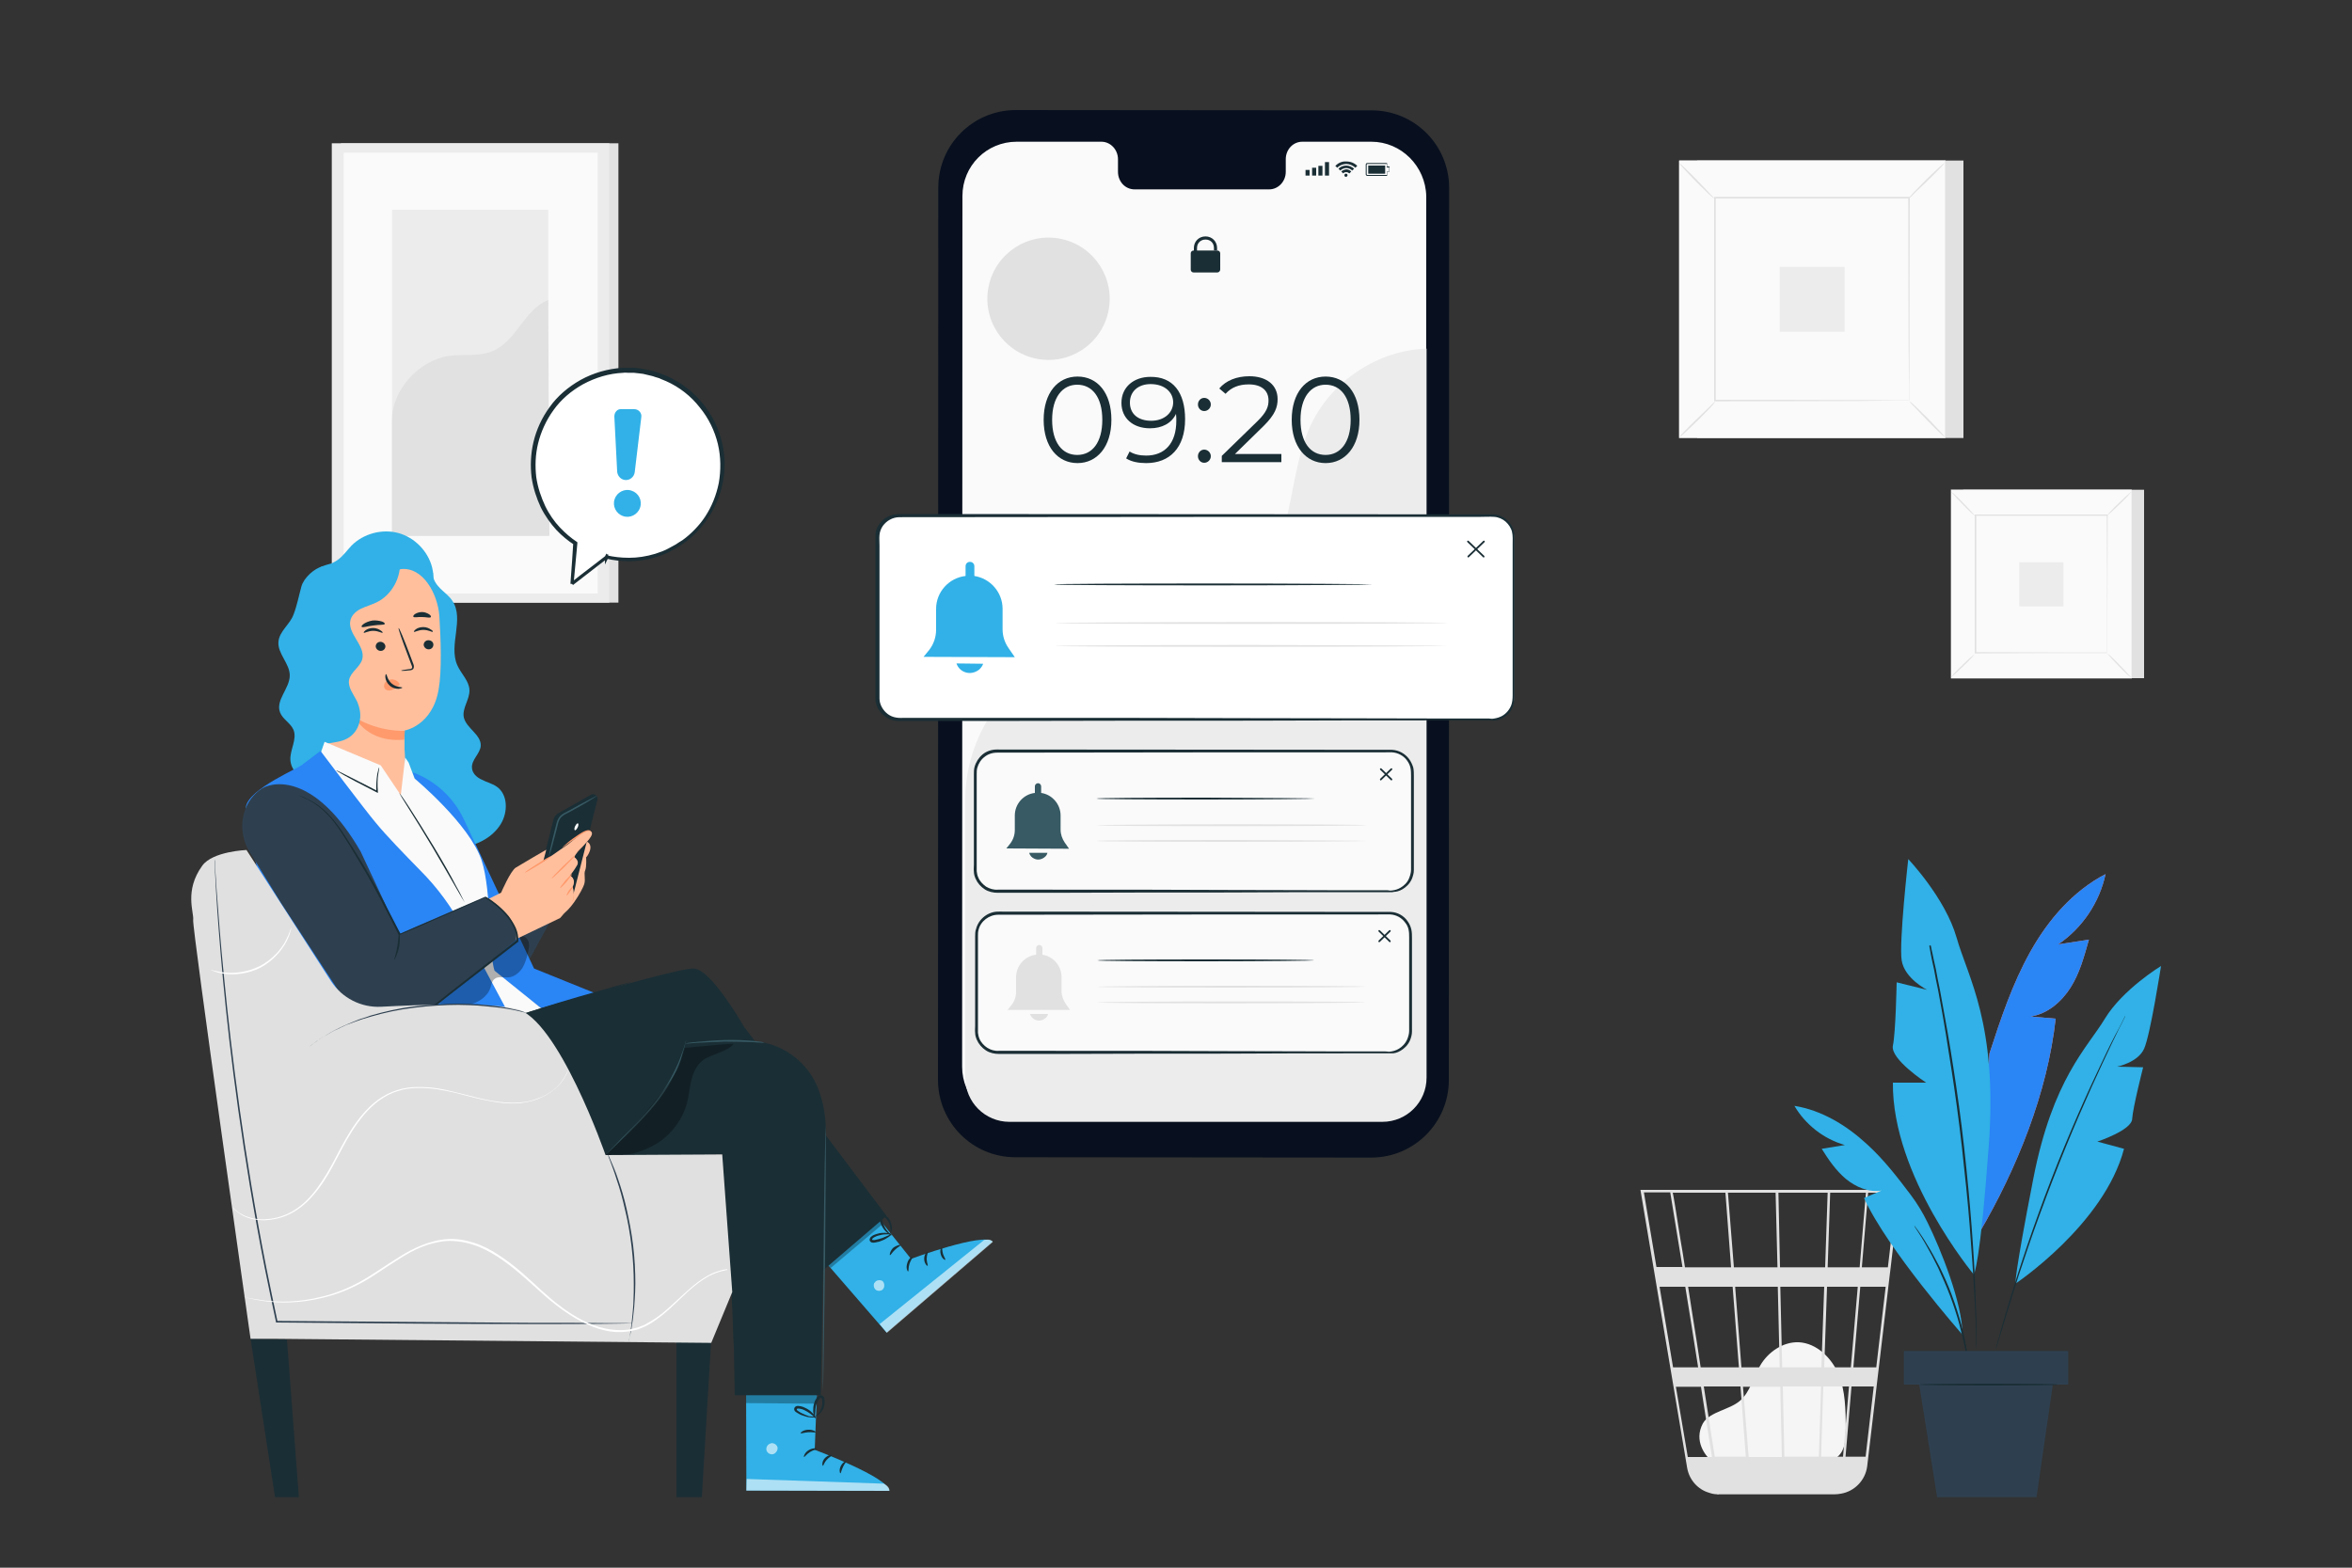 <?xml version="1.0" encoding="utf-8"?>
<!-- Generator: Adobe Illustrator 25.2.1, SVG Export Plug-In . SVG Version: 6.00 Build 0)  -->
<svg version="1.1" id="Layer_1" xmlns="http://www.w3.org/2000/svg" xmlns:xlink="http://www.w3.org/1999/xlink" x="0px" y="0px"
	 viewBox="0 0 750 500" style="enable-background:new 0 0 750 500;" xml:space="preserve">
<rect x="0" y="0" width="750" height="500" fill="#333333" stroke="none"/>
<style type="text/css">
	.st0{fill:#E1E1E1;}
	.st1{fill:#ECECEC;}
	.st2{fill:#FAFAFA;}
	.st3{fill:#F5F5F5;}
	.st4{fill:#08101F;}
	.st5{fill:#1A2E35;}
	.st6{fill:#31B1E7;}
	.st7{fill:#FFBF9D;}
	.st8{fill:#FF9A6C;}
	.st9{fill:#2E4050;}
	.st10{fill:#375A64;}
	.st11{fill:#FFFFFF;}
	.st12{fill:#2A85F5;}
	.st13{opacity:0.3;}
	.st14{opacity:0.6;}
	.st15{fill:#E0E0E0;}
	.st16{fill:#1A2E35;stroke:#1A2E35;stroke-width:0.5;stroke-miterlimit:10;}
	.st17{fill:#FF735D;}
	.st18{fill:#1A2E35;stroke:#1A2E35;stroke-miterlimit:10;}
</style>
<g>
	<g>
		<g>
			<g>
				<rect x="108.7" y="45.7" class="st0" width="88.5" height="146.5"/>
			</g>
		</g>
	</g>
	<g>
		<g>
			<g>
				<rect x="105.8" y="45.7" class="st1" width="88.5" height="146.5"/>
			</g>
		</g>
	</g>
	<g>
		<g>
			<g>
				<rect x="109.6" y="48.7" class="st2" width="81" height="140.6"/>
			</g>
		</g>
	</g>
	<g>
		<g>
			<g>
				<g>
					<rect x="125" y="66.9" class="st1" width="49.8" height="104"/>
				</g>
			</g>
		</g>
		<g>
			<g>
				<g>
					<path class="st0" d="M125,134.1c-0.1-9.7,8.6-19.2,18.2-20.6c4.6-0.6,9.5,0.3,13.8-1.5c7.7-3.1,10.1-13.3,17.8-16.3l0.4,75.2
						H125V134.1z"/>
				</g>
			</g>
		</g>
	</g>
</g>
<g>
	<g>
		<g>
			<g>
				<g>
					<g>
						<g>
							<g>
								<g>
									<g>
										<rect x="541.2" y="51.2" class="st0" width="84.9" height="88.5"/>
									</g>
								</g>
							</g>
						</g>
					</g>
				</g>
			</g>
		</g>
	</g>
	<g>
		<g>
			<g>
				<g>
					<g>
						<g>
							<g>
								<g>
									<g>
										<rect x="535.4" y="51.2" class="st2" width="84.9" height="88.5"/>
									</g>
								</g>
							</g>
						</g>
					</g>
				</g>
			</g>
		</g>
		<g>
			<g>
				<g>
					<g>
						<g>
							<g>
								<g>
									<g>
										<path class="st0" d="M620.4,139.7h-84.9V51.1h84.9V139.7z M535.5,139.6h84.8V51.2h-84.8V139.6z"/>
									</g>
								</g>
							</g>
						</g>
					</g>
				</g>
			</g>
		</g>
	</g>
	<g>
		<g>
			<g>
				<g>
					<g>
						<g>
							<g>
								<g>
									<g>
										<rect x="546.9" y="63.1" class="st2" width="62.1" height="64.7"/>
									</g>
								</g>
							</g>
						</g>
					</g>
				</g>
			</g>
		</g>
	</g>
	<g>
		<g>
			<g>
				<g>
					<g>
						<g>
							<g>
								<g>
									<g>
										<g>
											<path class="st0" d="M546.9,128.2c0,0.1-0.5,0.7-1.5,1.8c-1,1-2.4,2.5-3.9,4c-1.6,1.5-3,2.9-4.1,3.9
												c-1.1,1-1.7,1.5-1.8,1.5c-0.1-0.1,0.5-0.7,1.5-1.8c1-1,2.4-2.5,4-4c1.6-1.5,3-2.9,4.1-3.9
												C546.1,128.7,546.8,128.1,546.9,128.2z"/>
										</g>
									</g>
								</g>
							</g>
						</g>
					</g>
				</g>
			</g>
		</g>
	</g>
	<g>
		<g>
			<g>
				<g>
					<g>
						<g>
							<g>
								<g>
									<g>
										<g>
											<path class="st0" d="M608.9,128c0.1,0,0.7,0.5,1.8,1.5c1,1,2.5,2.4,4,3.9c1.5,1.6,2.9,3,3.9,4.1c1,1.1,1.5,1.7,1.5,1.8
												c-0.1,0.1-0.7-0.5-1.8-1.5c-1-1-2.5-2.4-4-4c-1.5-1.6-2.9-3-3.9-4.1C609.4,128.8,608.9,128.1,608.9,128z"/>
										</g>
									</g>
								</g>
							</g>
						</g>
					</g>
				</g>
			</g>
		</g>
	</g>
	<g>
		<g>
			<g>
				<g>
					<g>
						<g>
							<g>
								<g>
									<g>
										<g>
											<path class="st0" d="M608.7,63.2c0-0.1,0.5-0.7,1.5-1.8c1-1,2.4-2.5,3.9-4c1.6-1.5,3-2.9,4.1-3.9c1.1-1,1.7-1.5,1.8-1.5
												c0.1,0.1-0.5,0.7-1.5,1.8c-1,1-2.4,2.5-4,4c-1.6,1.5-3,2.9-4.1,3.9C609.5,62.7,608.8,63.3,608.7,63.2z"/>
										</g>
									</g>
								</g>
							</g>
						</g>
					</g>
				</g>
			</g>
		</g>
	</g>
	<g>
		<g>
			<g>
				<g>
					<g>
						<g>
							<g>
								<g>
									<g>
										<g>
											<path class="st0" d="M546.7,63.4c-0.1,0-0.7-0.5-1.8-1.5c-1-1-2.5-2.4-4-3.9c-1.5-1.6-2.9-3-3.9-4.1
												c-1-1.1-1.5-1.7-1.5-1.8c0.1-0.1,0.7,0.5,1.8,1.5c1,1,2.5,2.4,4,4c1.5,1.6,2.9,3,3.9,4.1
												C546.2,62.7,546.7,63.4,546.7,63.4z"/>
										</g>
									</g>
								</g>
							</g>
						</g>
					</g>
				</g>
			</g>
		</g>
	</g>
	<g>
		<g>
			<g>
				<g>
					<g>
						<g>
							<g>
								<g>
									<g>
										<g>
											<path class="st0" d="M608.7,127.8c0,0,0-0.1,0-0.3c0-0.2,0-0.5,0-0.9c0-0.8,0-2,0-3.5c0-3.1,0-7.5-0.1-13.2
												c0-11.3-0.1-27.5-0.1-46.8l0.2,0.2c-18.1,0-39.3,0-61.9,0h0l0.3-0.3c0,23.7,0,46,0,64.7l-0.2-0.2c18.5,0,34,0.1,44.8,0.1
												c5.4,0,9.7,0,12.6,0.1c1.4,0,2.6,0,3.3,0c0.4,0,0.6,0,0.9,0C608.6,127.8,608.7,127.8,608.7,127.8c0,0-0.1,0-0.3,0
												c-0.2,0-0.5,0-0.8,0c-0.8,0-1.9,0-3.3,0c-2.9,0-7.1,0-12.5,0.1c-10.9,0-26.4,0.1-45,0.1l-0.2,0l0-0.2c0-18.7,0-41,0-64.7
												l0-0.3h0.3h0c22.6,0,43.8,0,61.9,0h0.2l0,0.2c-0.1,19.4-0.1,35.6-0.1,47c0,5.6,0,10.1-0.1,13.1c0,1.5,0,2.6,0,3.4
												c0,0.4,0,0.7,0,0.9C608.8,127.7,608.8,127.8,608.7,127.8z"/>
										</g>
									</g>
								</g>
							</g>
						</g>
					</g>
				</g>
			</g>
		</g>
	</g>
	<g>
		<g>
			<g>
				<g>
					<g>
						<g>
							<g>
								<g>
									<g>
										<rect x="567.5" y="85.1" class="st1" width="20.7" height="20.7"/>
									</g>
								</g>
							</g>
						</g>
					</g>
				</g>
			</g>
		</g>
	</g>
</g>
<g>
	<g>
		<g>
			<g>
				<g>
					<g>
						<g>
							<g>
								<g>
									<g>
										<rect x="626" y="156.2" class="st0" width="57.7" height="60.1"/>
									</g>
								</g>
							</g>
						</g>
					</g>
				</g>
			</g>
		</g>
	</g>
	<g>
		<g>
			<g>
				<g>
					<g>
						<g>
							<g>
								<g>
									<g>
										<rect x="622.1" y="156.2" class="st2" width="57.7" height="60.1"/>
									</g>
								</g>
							</g>
						</g>
					</g>
				</g>
			</g>
		</g>
		<g>
			<g>
				<g>
					<g>
						<g>
							<g>
								<g>
									<g>
										<path class="st0" d="M679.8,216.4h-57.7v-60.1h57.7V216.4z M622.1,216.3h57.6v-60.1h-57.6V216.3z"/>
									</g>
								</g>
							</g>
						</g>
					</g>
				</g>
			</g>
		</g>
	</g>
	<g>
		<g>
			<g>
				<g>
					<g>
						<g>
							<g>
								<g>
									<g>
										<rect x="629.8" y="164.3" class="st2" width="42.2" height="43.9"/>
									</g>
								</g>
							</g>
						</g>
					</g>
				</g>
			</g>
		</g>
	</g>
	<g>
		<g>
			<g>
				<g>
					<g>
						<g>
							<g>
								<g>
									<g>
										<g>
											<path class="st0" d="M629.8,208.5c0,0-0.4,0.5-1,1.2c-0.7,0.7-1.6,1.7-2.7,2.7c-1.1,1-2,2-2.8,2.6
												c-0.7,0.7-1.2,1.1-1.2,1c0,0,0.4-0.5,1-1.2c0.7-0.7,1.6-1.7,2.7-2.7c1.1-1,2-2,2.8-2.6
												C629.3,208.9,629.8,208.5,629.8,208.5z"/>
										</g>
									</g>
								</g>
							</g>
						</g>
					</g>
				</g>
			</g>
		</g>
	</g>
	<g>
		<g>
			<g>
				<g>
					<g>
						<g>
							<g>
								<g>
									<g>
										<g>
											<path class="st0" d="M672,208.4c0,0,0.5,0.4,1.2,1c0.7,0.7,1.7,1.6,2.7,2.7c1,1.1,2,2,2.6,2.8c0.7,0.7,1.1,1.2,1,1.2
												c0,0-0.5-0.4-1.2-1c-0.7-0.7-1.7-1.6-2.7-2.7c-1-1.1-2-2-2.6-2.8C672.3,208.9,672,208.5,672,208.4z"/>
										</g>
									</g>
								</g>
							</g>
						</g>
					</g>
				</g>
			</g>
		</g>
	</g>
	<g>
		<g>
			<g>
				<g>
					<g>
						<g>
							<g>
								<g>
									<g>
										<g>
											<path class="st0" d="M671.9,164.4c0,0,0.4-0.5,1-1.2c0.7-0.7,1.6-1.7,2.7-2.7c1.1-1,2-2,2.8-2.6c0.7-0.7,1.2-1.1,1.2-1
												c0,0-0.4,0.5-1,1.2c-0.7,0.7-1.6,1.7-2.7,2.7c-1.1,1-2,2-2.8,2.6C672.4,164.1,671.9,164.5,671.9,164.4z"/>
										</g>
									</g>
								</g>
							</g>
						</g>
					</g>
				</g>
			</g>
		</g>
	</g>
	<g>
		<g>
			<g>
				<g>
					<g>
						<g>
							<g>
								<g>
									<g>
										<g>
											<path class="st0" d="M629.7,164.5c0,0-0.5-0.4-1.2-1c-0.7-0.7-1.7-1.6-2.7-2.7c-1-1.1-2-2-2.6-2.8
												c-0.7-0.7-1.1-1.2-1-1.2c0,0,0.5,0.4,1.2,1c0.7,0.7,1.7,1.6,2.7,2.7c1,1.1,2,2,2.6,2.8
												C629.4,164,629.8,164.5,629.7,164.5z"/>
										</g>
									</g>
								</g>
							</g>
						</g>
					</g>
				</g>
			</g>
		</g>
	</g>
	<g>
		<g>
			<g>
				<g>
					<g>
						<g>
							<g>
								<g>
									<g>
										<g>
											<path class="st0" d="M671.9,208.3c0,0,0-0.1,0-0.2c0-0.1,0-0.4,0-0.6c0-0.6,0-1.3,0-2.4c0-2.1,0-5.1,0-9
												c0-7.7,0-18.7-0.1-31.8l0.2,0.2c-12.3,0-26.7,0-42,0h0l0.2-0.2c0,16.1,0,31.2,0,43.9l-0.2-0.2c12.6,0,23.1,0.1,30.4,0.1
												c3.7,0,6.6,0,8.5,0c1,0,1.7,0,2.3,0c0.2,0,0.4,0,0.6,0C671.8,208.2,671.9,208.3,671.9,208.3c0,0-0.1,0-0.2,0
												c-0.1,0-0.3,0-0.6,0c-0.5,0-1.3,0-2.2,0c-2,0-4.9,0-8.5,0c-7.4,0-17.9,0-30.5,0.1l-0.2,0l0-0.2c0-12.7,0-27.8,0-43.9
												l0-0.2h0.2h0c15.4,0,29.8,0,42,0h0.2l0,0.2c0,13.2-0.1,24.2-0.1,31.9c0,3.8,0,6.8,0,8.9c0,1,0,1.8,0,2.3
												c0,0.3,0,0.5,0,0.6C671.9,208.2,671.9,208.3,671.9,208.3z"/>
										</g>
									</g>
								</g>
							</g>
						</g>
					</g>
				</g>
			</g>
		</g>
	</g>
	<g>
		<g>
			<g>
				<g>
					<g>
						<g>
							<g>
								<g>
									<g>
										<rect x="643.9" y="179.3" class="st1" width="14.1" height="14.1"/>
									</g>
								</g>
							</g>
						</g>
					</g>
				</g>
			</g>
		</g>
	</g>
</g>
<g>
	<g>
		<g>
			<g>
				<g>
					<g>
						<path class="st3" d="M545.7,465.9c-1.8-1.5-5.7-6.3-2.7-11.9c1.1-2,3.5-3.1,5.6-4c2.1-0.9,4.4-1.7,6.2-3.2
							c3.3-2.8,4.3-7.6,6.5-11.3c2.5-4.3,7.3-7.6,12.3-7.4c5.7,0.3,10.5,5,12.7,10.3c2.2,5.3,2.2,11.3,2.3,17.1c0,3.2-0.1,6.8-2.5,9
							c-2.2,2-5.4,2-8.3,1.9c-10.5-0.3-20.9-0.6-31.4-1"/>
					</g>
				</g>
			</g>
		</g>
	</g>
	<g>
		<g>
			<g>
				<g>
					<g>
						<g>
							<path class="st0" d="M605.7,379.5h-82.6l14.9,88.7c0.7,3.9,3.5,6.9,7,7.9c0.1,0,0.2,0.1,0.3,0.1c0.2,0.1,0.5,0.1,0.7,0.2
								c0.5,0.1,1.1,0.2,1.7,0.2c0,0,0,0.1,0,0.1l0.4-0.1c0,0,0,0,0,0H585c0.7,0,1.4-0.1,2-0.2c4.3-0.7,7.8-4.2,8.4-8.7l7.2-61.1
								l0.3-2.4h0l2.8-24.2L605.7,379.5z M590.2,436.1h-8.5l0.9-25.7h9.8L590.2,436.1z M593.2,410.4h8.1l-3,25.7H591L593.2,410.4z
								 M569,464.6l-0.5-22.4h12.2l-0.7,22.4H569z M555.8,442.3h11.9l0.5,22.4h-10.6L555.8,442.3z M556.7,464.6h-9.9
								c-0.9-6-2.2-13.9-3.5-22.4H555L556.7,464.6z M555.3,436.1l-2-25.7h13.6l0.6,25.7H555.3z M568.3,436.1l-0.6-25.7h14l-0.9,25.7
								H568.3z M567.6,404.2l-0.5-23.8h15.7l-0.8,23.8H567.6z M566.8,404.2h-13.9l-1.9-23.8h15.2L566.8,404.2z M552,404.2h-14.7
								c-0.5-3.3-1-6.4-1.5-9.2c-1.5-9.6-2.1-13.3-2.4-14.6h16.8L552,404.2z M552.5,410.4l2,25.7h-12.2c-0.4-2.6-0.8-5.3-1.2-7.9
								c-1-6.1-1.9-12.1-2.8-17.8H552.5z M541.5,436.1h-8l-4.3-25.7h8.2C538.7,418.3,540.1,427.2,541.5,436.1z M542.4,442.3
								c1.2,7.7,2.4,15.4,3.5,22.4h-7.7l-3.8-22.4H542.4z M580.7,464.6l0.7-22.4h8.2l-1.9,22.4H580.7z M582.8,404.2l0.8-23.8h11.4
								l-2,23.8H582.8z M532.6,380.3c0.3,1.7,1.8,11.1,3.9,23.8h-8.3l-4-23.8H532.6z M594.9,464.6h-6.4l1.9-22.4h7.1L594.9,464.6z
								 M602,404.2h-8.3l2-23.8h9.1L602,404.2z"/>
						</g>
					</g>
				</g>
			</g>
		</g>
	</g>
</g>
<g>
	<g>
		<g>
			<g>
				<g>
					<g>
						<g>
							<g>
								<g>
									<g>
										<path class="st4" d="M437.3,369.2l-113.5-0.1c-13.7,0-24.7-11.1-24.7-24.7l0.1-284.6c0-13.7,11.1-24.7,24.7-24.7
											l113.5,0.1c13.7,0,24.7,11.1,24.7,24.7L462,344.5C462,358.1,450.9,369.2,437.3,369.2z"/>
									</g>
								</g>
							</g>
						</g>
						<g>
							<g>
								<g>
									<g>
										<path class="st2" d="M437.3,45.2l-22,0c-3,0-5.3,2.5-5.3,5.6l0,4c0,3.1-2.4,5.6-5.3,5.6l-42.9,0c-3,0-5.3-2.5-5.3-5.6l0-4
											c0-3.1-2.4-5.6-5.3-5.6l-7.7,0l-19.3,0c-9.6,0-17.3,7.7-17.3,17.3l-0.1,277.7c0,9.6,7.7,17.3,17.3,17.3l113.3,0.1
											c9.6,0,17.3-7.7,17.3-17.3l0.1-277.7C454.6,53,446.8,45.2,437.3,45.2z"/>
									</g>
								</g>
							</g>
						</g>
					</g>
				</g>
			</g>
		</g>
		<g>
			<g>
				<g>
					<g>
						<g>
							<rect x="416.3" y="54.2" class="st5" width="1.3" height="1.8"/>
						</g>
					</g>
				</g>
				<g>
					<g>
						<g>
							<rect x="418.4" y="53.5" class="st5" width="1.3" height="2.5"/>
						</g>
					</g>
				</g>
				<g>
					<g>
						<g>
							<rect x="420.4" y="52.9" class="st5" width="1.3" height="3.1"/>
						</g>
					</g>
				</g>
				<g>
					<g>
						<g>
							<rect x="422.5" y="51.7" class="st5" width="1.3" height="4.3"/>
						</g>
					</g>
				</g>
			</g>
			<g>
				<g>
					<g>
						<g>
							<path class="st5" d="M442.3,56.1H436c-0.2,0-0.5-0.2-0.5-0.5v-3.1c0-0.2,0.2-0.5,0.4-0.5l6.3,0c0,0,0.1,0,0.1,0
								c0,0,0,0.1,0,0.1v1h0.7c0.1,0,0.1,0.1,0.1,0.1v1.5c0,0.1-0.1,0.1-0.1,0.1h-0.7v1C442.4,56,442.3,56.1,442.3,56.1z
								 M442.2,52.3l-6.2,0c-0.1,0-0.2,0.1-0.2,0.2v3.1c0,0.1,0.1,0.2,0.2,0.2h6.2v-1c0-0.1,0.1-0.1,0.1-0.1h0.7v-1.3h-0.7
								c-0.1,0-0.1-0.1-0.1-0.1V52.3z"/>
						</g>
					</g>
				</g>
				<g>
					<g>
						<g>
							<polygon class="st5" points="436.3,55.4 436.3,52.8 441.7,52.8 441.7,54 441.7,54.2 441.7,55.4 							"/>
						</g>
					</g>
				</g>
			</g>
			<g>
				<g>
					<g>
						<g>
							<path class="st5" d="M429.7,55.9c0-0.3-0.2-0.5-0.5-0.5s-0.5,0.2-0.5,0.5c0,0.3,0.2,0.5,0.5,0.5S429.7,56.1,429.7,55.9z"/>
						</g>
					</g>
				</g>
				<g>
					<g>
						<g>
							<g>
								<path class="st5" d="M427.7,54.7l0.6,0.6c0.3-0.3,0.6-0.4,1-0.4c0.4,0,0.7,0.2,1,0.4l0.6-0.6c-0.4-0.4-1-0.7-1.6-0.7
									C428.7,54.1,428.1,54.3,427.7,54.7z"/>
							</g>
						</g>
					</g>
					<g>
						<g>
							<g>
								<path class="st5" d="M429.3,52.8c-1,0-1.9,0.4-2.5,1l0.6,0.6c0.5-0.5,1.2-0.8,1.9-0.8s1.4,0.3,1.9,0.8l0.6-0.6
									C431.1,53.2,430.2,52.8,429.3,52.8z"/>
							</g>
						</g>
					</g>
					<g>
						<g>
							<g>
								<path class="st5" d="M425.8,52.9l0.6,0.6c0.7-0.7,1.8-1.2,2.9-1.2c1.1,0,2.1,0.5,2.9,1.2l0.6-0.6c-0.9-0.9-2.1-1.4-3.5-1.4
									C427.9,51.4,426.7,52,425.8,52.9z"/>
							</g>
						</g>
					</g>
				</g>
			</g>
		</g>
		<g>
			<g>
				<path class="st5" d="M388.2,86.9h-7.6c-0.5,0-0.9-0.4-0.9-0.9v-5.2c0-0.5,0.4-0.9,0.9-0.9h7.6c0.5,0,0.9,0.4,0.9,0.9v5.2
					C389.1,86.4,388.7,86.9,388.2,86.9z"/>
			</g>
			<g>
				<path class="st5" d="M381.7,80.3h-1v-1.2c0-2.1,1.6-3.7,3.7-3.7c2.1,0,3.7,1.6,3.7,3.7v0.8h-1v-0.8c0-1.6-1.1-2.7-2.7-2.7
					c-1.5,0-2.7,1.1-2.7,2.7V80.3z"/>
			</g>
		</g>
		<g>
			<path class="st1" d="M307.8,255c0-17.9,10.4-35.5,26.2-44c11-6,23.8-7.6,36.1-10.4c12.2-2.8,24.9-7.4,32.5-17.5
				c10.2-13.5,8.3-32.8,15.6-48c6.7-13.8,21.3-23.4,36.7-23.9v232.5c0,7.8-6.3,14.1-14.1,14.1H321.9c-7.8,0-14.1-6.3-14.1-14.1
				L307.8,255z"/>
		</g>
		<g>
			<path class="st5" d="M332.8,133.9c0-8.6,4.5-13.8,10.8-13.8c6.3,0,10.8,5.1,10.8,13.8c0,8.6-4.6,13.8-10.8,13.8
				C337.3,147.7,332.8,142.5,332.8,133.9z M351.5,133.9c0-7.2-3.2-11.2-8-11.2c-4.7,0-8,4-8,11.2s3.2,11.2,8,11.2
				C348.3,145.1,351.5,141.1,351.5,133.9z"/>
			<path class="st5" d="M377.9,133.7c0,9.2-5,14-12.4,14c-2.4,0-4.7-0.4-6.4-1.5l1.1-2.2c1.4,0.9,3.2,1.3,5.3,1.3
				c5.8,0,9.6-3.8,9.6-11.1c0-0.6,0-1.4-0.1-2.2c-1.4,3-4.5,4.6-8.3,4.6c-5.4,0-9.1-3.2-9.1-8.1c0-5.1,4-8.3,9.2-8.3
				C374,120.1,377.9,125.1,377.9,133.7z M374.1,128.3c0-3-2.5-5.8-7.2-5.8c-3.9,0-6.6,2.3-6.6,5.9c0,3.6,2.6,5.8,6.8,5.8
				C371.3,134.2,374.1,131.6,374.1,128.3z"/>
			<path class="st5" d="M382,129c0-1.2,0.9-2.1,2-2.1s2.1,0.9,2.1,2.1c0,1.2-1,2.1-2.1,2.1S382,130.2,382,129z M382,145.5
				c0-1.2,0.9-2.1,2-2.1s2.1,0.9,2.1,2.1c0,1.2-1,2.1-2.1,2.1S382,146.7,382,145.5z"/>
			<path class="st5" d="M408.6,144.9v2.5h-19v-2l11.3-11c3.1-3,3.6-4.8,3.6-6.7c0-3.1-2.2-5.1-6.3-5.1c-3.2,0-5.6,1-7.4,3l-2-1.7
				c2.1-2.5,5.5-3.9,9.6-3.9c5.5,0,9,2.8,9,7.3c0,2.6-0.8,4.9-4.4,8.5l-9.2,9H408.6z"/>
			<path class="st5" d="M411.9,133.9c0-8.6,4.5-13.8,10.8-13.8c6.3,0,10.8,5.1,10.8,13.8c0,8.6-4.6,13.8-10.8,13.8
				C416.5,147.7,411.9,142.5,411.9,133.9z M430.7,133.9c0-7.2-3.2-11.2-8-11.2c-4.7,0-8,4-8,11.2s3.2,11.2,8,11.2
				C427.4,145.1,430.7,141.1,430.7,133.9z"/>
		</g>
		<g>
			
				<ellipse transform="matrix(0.21 -0.978 0.978 0.21 170.826 402.296)" class="st0" cx="334.4" cy="95.4" rx="19.5" ry="19.5"/>
		</g>
	</g>
</g>
<g>
	<g>
		<g>
			<path class="st6" d="M158.4,250.9c-1.4-1-3.2-1.4-4.7-2.2c-1.6-0.7-3.1-2-3.2-3.8c-0.2-2.6,2.6-4.5,2.8-7
				c0.2-3.6-4.6-5.6-5.4-9.1c-0.6-2.9,1.9-5.7,1.8-8.7c-0.1-3-2.7-5.2-3.9-8c-2.8-6.4,2.3-14.6-1.5-20.4c-1-1.6-2.6-2.7-3.9-4
				c-1.3-1.3-2.5-3-2.3-4.9l-7.2-3.3c-2.4-3.7-7.9-3.8-12-2.3c-4.1,1.6-7.7,4.4-12,5.5c-2.1,0.5-1.8-2.6-3.9-2.1
				c-2.8,0.6-6.2,3.8-6.9,6.5c-0.8,2.9-1.4,6.1-2.5,8.9c-1.1,3.1-4.5,5.3-4.8,8.6c-0.4,3.8,3.6,7,3.6,10.8c0,4.2-4.6,7.9-3.1,11.8
				c0.8,2.2,3.4,3.4,4.3,5.6c1.2,3-1.2,6.4-1,9.6c0.2,3.2,2.9,5.7,5.5,7.6c9.8,7.5,20.7,13.8,32.4,17.8c5.1,1.7,10.4,3.1,15.7,2.6
				s10.7-3,13.5-7.6C162,259,162,253.4,158.4,250.9z"/>
		</g>
		<g>
			<g>
				<path class="st6" d="M137.8,181c-1.3-5.2-5.6-9.6-10.8-11c-5.2-1.4-11.1,0.2-14.9,4c-1.5,1.6-2.8,3.5-4.6,4.7
					c-2.1,1.4-2.4,1-4.7,1.9c-2.3,0.9-6.5,7.3-6.5,9.8l-1.2,10.9c0.1,2.5,3.4,4,5.8,3.1c2.4-0.8,4-3.1,5.3-5.3
					c1.3-2.2,2.5-4.6,4.5-6c3.5-2.4,8.1-1.6,12.3-0.7c4.1,0.8,8.9,1.5,12.1-1.3C138.1,188.7,138.7,184.5,137.8,181z"/>
			</g>
			<g>
				<g>
					<g>
						<path class="st7" d="M140.1,196.5c-0.5-7.1-5.2-15.7-12.2-15l-22,5.6c-2.1,0.2-3.7,2.1-3.7,4.2l2.5,53c-0.1,0-0.1,0-0.2,0
							c0,0,8.9,19,23.5,14.4c2.9-0.9,0.3-8.1,0.8-11.3l0.1,0c0-0.4,0-0.7,0-1.1c0.5-3.7,0.1-7.3,0.1-7.3l0,0c0-4.3,0-6,0-6
							c0,0,9-1.5,10.9-13.3C140.9,213.9,140.6,204.3,140.1,196.5z"/>
					</g>
				</g>
				<g>
					<g>
						<g>
							<g>
								<g>
									<g>
										<g>
											<g>
												<g>
													<g>
														<g>
															<g>
																<g>
																	<g>
																		<g>
																			<g>
																				<g>
																					<g>
																						<path class="st5" d="M138.2,205.6c0,0.8-0.6,1.5-1.5,1.5c-0.8,0-1.5-0.6-1.6-1.4c0-0.8,0.6-1.5,1.5-1.5
																							C137.5,204.2,138.2,204.8,138.2,205.6z"/>
																					</g>
																				</g>
																			</g>
																		</g>
																	</g>
																</g>
															</g>
														</g>
													</g>
													<g>
														<g>
															<g>
																<g>
																	<g>
																		<g>
																			<g>
																				<g>
																					<g>
																						<g>
																							<path class="st5" d="M138,201.5c-0.2,0.2-1.3-0.6-3-0.6c-1.6,0-2.8,0.8-3,0.6c-0.1-0.1,0.1-0.4,0.6-0.8
																								c0.5-0.4,1.4-0.7,2.4-0.7c1,0,1.9,0.4,2.4,0.8C137.9,201,138.1,201.4,138,201.5z"/>
																						</g>
																					</g>
																				</g>
																			</g>
																		</g>
																	</g>
																</g>
															</g>
														</g>
													</g>
												</g>
												<g>
													<g>
														<g>
															<g>
																<g>
																	<g>
																		<g>
																			<g>
																				<g>
																					<g>
																						<path class="st5" d="M122.9,206.1c0,0.8-0.6,1.5-1.5,1.5c-0.8,0-1.5-0.6-1.6-1.4c0-0.8,0.6-1.5,1.5-1.5
																							C122.1,204.7,122.8,205.3,122.9,206.1z"/>
																					</g>
																				</g>
																			</g>
																		</g>
																	</g>
																</g>
															</g>
														</g>
													</g>
													<g>
														<g>
															<g>
																<g>
																	<g>
																		<g>
																			<g>
																				<g>
																					<g>
																						<g>
																							<path class="st5" d="M122,201.8c-0.2,0.2-1.3-0.6-3-0.6c-1.6,0-2.8,0.8-3,0.6c-0.1-0.1,0.1-0.4,0.6-0.8
																								c0.5-0.4,1.4-0.7,2.4-0.7c1,0,1.9,0.4,2.4,0.8C121.9,201.4,122.1,201.7,122,201.8z"/>
																						</g>
																					</g>
																				</g>
																			</g>
																		</g>
																	</g>
																</g>
															</g>
														</g>
													</g>
												</g>
												<g>
													<g>
														<g>
															<g>
																<g>
																	<g>
																		<g>
																			<g>
																				<g>
																					<g>
																						<path class="st5" d="M127.9,213.9c0-0.1,1-0.3,2.6-0.5c0.4,0,0.8-0.1,0.9-0.4c0.1-0.3-0.1-0.7-0.3-1.2
																							c-0.4-1-0.8-2.1-1.2-3.2c-1.7-4.5-3-8.2-2.8-8.3c0.2-0.1,1.7,3.5,3.4,8c0.4,1.1,0.8,2.2,1.2,3.2
																							c0.2,0.5,0.4,1,0.2,1.6c-0.1,0.3-0.4,0.5-0.7,0.6c-0.3,0.1-0.5,0.1-0.7,0.1C129,214,127.9,214,127.9,213.9z"
																							/>
																					</g>
																				</g>
																			</g>
																		</g>
																	</g>
																</g>
															</g>
														</g>
													</g>
												</g>
												<g>
													<g>
														<g>
															<g>
																<g>
																	<g>
																		<g>
																			<g>
																				<g>
																					<path class="st8" d="M129.1,233.1c0,0-7.9,0.5-15.8-4.2c0,0,3.8,8.1,15.6,7L129.1,233.1z"/>
																				</g>
																			</g>
																		</g>
																	</g>
																</g>
															</g>
														</g>
													</g>
												</g>
												<g>
													<g>
														<g>
															<g>
																<g>
																	<g>
																		<g>
																			<g>
																				<g>
																					<path class="st8" d="M127.2,217.8c-0.6-0.8-1.6-1.2-2.6-1.1c-0.7,0.1-1.4,0.4-1.8,1c-0.4,0.6-0.5,1.4-0.1,1.9
																						c0.4,0.6,1.4,0.8,2.1,0.5c0.8-0.2,1.4-0.7,2.1-1.2c0.2-0.1,0.4-0.3,0.5-0.5C127.4,218.3,127.5,218,127.2,217.8
																						"/>
																				</g>
																			</g>
																		</g>
																	</g>
																</g>
															</g>
														</g>
													</g>
												</g>
												<g>
													<g>
														<g>
															<g>
																<g>
																	<g>
																		<g>
																			<g>
																				<g>
																					<g>
																						<path class="st5" d="M123.1,215c0.3,0,0.3,1.7,1.8,3c1.5,1.3,3.4,1.1,3.4,1.3c0,0.1-0.4,0.3-1.2,0.4
																							c-0.8,0-1.9-0.2-2.8-1c-0.9-0.8-1.3-1.8-1.4-2.5C122.8,215.4,123,215,123.1,215z"/>
																					</g>
																				</g>
																			</g>
																		</g>
																	</g>
																</g>
															</g>
														</g>
													</g>
												</g>
											</g>
										</g>
									</g>
									<g>
										<g>
											<g>
												<g>
													<g>
														<g>
															<g>
																<g>
																	<g>
																		<path class="st5" d="M122.7,199c-0.2,0.4-1.8,0.2-3.7,0.5c-1.9,0.2-3.4,0.8-3.7,0.4c-0.1-0.2,0.2-0.6,0.8-1
																			c0.6-0.4,1.6-0.8,2.7-1c1.1-0.1,2.2,0.1,2.9,0.3C122.4,198.4,122.8,198.8,122.7,199z"/>
																	</g>
																</g>
															</g>
														</g>
													</g>
												</g>
											</g>
										</g>
									</g>
									<g>
										<g>
											<g>
												<g>
													<g>
														<g>
															<g>
																<g>
																	<g>
																		<path class="st5" d="M137.4,196.8c-0.3,0.4-1.4,0-2.8,0c-1.3-0.1-2.5,0.3-2.8-0.1c-0.1-0.2,0.1-0.6,0.6-0.9
																			c0.5-0.3,1.3-0.6,2.2-0.6c0.9,0,1.7,0.4,2.2,0.7C137.3,196.2,137.5,196.6,137.4,196.8z"/>
																	</g>
																</g>
															</g>
														</g>
													</g>
												</g>
											</g>
										</g>
									</g>
								</g>
							</g>
						</g>
					</g>
				</g>
			</g>
			<g>
				<path class="st6" d="M127.5,178.5l-1-1.3c-6.8,0.8-13.5,2.5-19.8,5.1c-2.5,1-5.1,2.3-6.8,4.4c-2.4,2.9-2.8,6.9-3,10.7
					c-1,14.3-1.9,29,2.6,42.6c1.1-1.7,3.2-2.5,5.2-2.9c2-0.4,4.1-0.5,5.9-1.5c2-1,3.5-3,4-5.2c0.6-2.2,0.2-4.5-0.7-6.6
					c-1.1-2.3-3-4.5-2.6-6.9c0.5-2.6,3.5-4.1,4.2-6.6c1.2-4.4-5-8.3-3.7-12.7c0.5-1.6,1.9-2.8,3.4-3.5c1.5-0.7,3.2-1.2,4.7-1.9
					C124.9,189.9,128.1,184.1,127.5,178.5z"/>
			</g>
		</g>
	</g>
	<g>
		<g>
			<g>
				<path class="st7" d="M186.9,268.3l-13.8,21.4c0,0,1.5,2.5,4.8,2.4c3.3-0.1,7.9-8.4,8.4-10.1c0.5-1.7-0.2-3.3,0.3-4.4
					c0.5-1.1,0.3-4.2,0.3-4.2C186.9,273.7,190,269.6,186.9,268.3z"/>
			</g>
			<g>
				<path class="st5" d="M169.3,289.8l7.2-28.4c0.2-0.9,0.8-1.6,1.5-2l10.4-5.9c0.6-0.4,1.4-0.2,1.9,0.4v0c0.2,0.3,0.3,0.8,0.2,1.2
					l-7.6,29.9L169.3,289.8z"/>
			</g>
			<g>
				<polygon class="st9" points="165.7,311.8 182.4,281 176.1,272.8 152.7,290.6 158.8,307.6 				"/>
			</g>
			<g>
				<g>
					<path class="st8" d="M182.6,287.6c0,0,0.2-0.4,0.3-1.3c0.1-0.8,0-2.1-0.3-3.6l0-0.1l0-0.1c0.3-0.5,0.4-1,0.2-1.6
						c-0.2-0.6-0.6-1.1-1.2-1.4l-0.2-0.1l0.1-0.2c0.6-0.9,1.2-1.8,1.9-2.8c0.2-0.2,0.4-0.5,0.4-0.7c0.1-0.2,0.1-0.5-0.1-0.7
						c-0.2-0.5-0.7-1-1.2-1.3l-0.2-0.2l0.2-0.2c0.5-0.6,1.1-1.2,1.7-1.8c1-1.1,1.9-2.1,2.7-3.2c0.4-0.5,0.8-1.1,1-1.6
						c0.1-0.3,0.2-0.6,0.3-0.8c0-0.3-0.1-0.4-0.3-0.4l-0.1,0l0,0c-0.2-0.1-0.6,0-0.9,0.1c-0.3,0.1-0.6,0.3-1,0.4
						c-0.6,0.3-1.2,0.7-1.7,1c-1.1,0.7-1.9,1.3-2.7,1.8c-0.7,0.5-1.2,0.9-1.7,1.2c-0.4,0.3-0.6,0.4-0.6,0.4c0,0,0.2-0.2,0.5-0.5
						c0.4-0.3,0.9-0.8,1.6-1.4c0.7-0.6,1.6-1.2,2.6-1.9c0.5-0.4,1.1-0.7,1.7-1.1c0.3-0.2,0.6-0.3,1-0.5c0.4-0.1,0.7-0.3,1.3-0.2
						l-0.1,0c0.5,0,0.8,0.6,0.7,0.9c0,0.4-0.1,0.7-0.3,1c-0.3,0.6-0.7,1.2-1.1,1.7c-0.8,1.1-1.8,2.2-2.8,3.2
						c-0.6,0.6-1.1,1.2-1.7,1.7l0-0.4c0.6,0.4,1.1,0.9,1.3,1.6c0.1,0.3,0.2,0.7,0.1,1.1c-0.1,0.4-0.3,0.6-0.5,0.8
						c-0.7,1-1.3,1.9-1.9,2.8l-0.1-0.3c0.6,0.5,1.1,1,1.3,1.7c0.2,0.7,0,1.4-0.3,1.9l0-0.1c0.4,1.5,0.4,2.8,0.2,3.7
						c-0.1,0.4-0.2,0.7-0.3,1C182.7,287.6,182.6,287.7,182.6,287.6z"/>
				</g>
			</g>
			<g>
				<g>
					<path class="st10" d="M190.4,253.8c0,0-0.3,0.2-0.9,0.6c-0.6,0.4-1.4,0.9-2.4,1.5c-1.1,0.6-2.3,1.4-3.7,2.1
						c-0.7,0.4-1.4,0.8-2.2,1.2c-0.8,0.4-1.6,0.8-2.2,1.4c-0.6,0.6-0.9,1.4-1.1,2.3c-0.2,0.8-0.4,1.6-0.6,2.4
						c-0.4,1.5-0.8,2.9-1.1,4.1c-0.3,1.2-0.6,2.1-0.8,2.7c-0.2,0.6-0.3,1-0.4,1c0,0,0-0.4,0.2-1c0.1-0.7,0.3-1.6,0.6-2.8
						c0.3-1.2,0.6-2.6,1-4.1c0.2-0.8,0.4-1.6,0.6-2.4c0.2-0.8,0.5-1.8,1.2-2.5c0.7-0.7,1.5-1.1,2.3-1.5c0.8-0.4,1.5-0.8,2.2-1.2
						c1.4-0.8,2.6-1.4,3.7-2c1.1-0.6,1.9-1,2.5-1.3C190,253.9,190.3,253.8,190.4,253.8z"/>
				</g>
			</g>
			<g>
				<path class="st11" d="M183.4,263.5c-0.3,0.6-0.3,1.2-0.1,1.3c0.2,0.1,0.6-0.3,0.9-0.9c0.3-0.6,0.3-1.2,0.1-1.3
					C184.1,262.5,183.7,262.9,183.4,263.5z"/>
			</g>
		</g>
		<g>
			<g>
				<path class="st12" d="M131.5,246.3L131.5,246.3c7.2,2.6,13.1,8,16.4,15l22.4,47.6l19.3,7.8l-17,4.9l-15.1-11.1L131.5,246.3z"/>
			</g>
			<g>
				<path class="st2" d="M172.6,321.6l-8.1,6.3L124,286.2l-23.2-41.8l2.7-7.8l17.9,7.5l6.4,9.5l1.4-12l1.1,1.6l1.9,5.1
					c0,0,17.6,14.6,21.4,26.2c3.2,9.7,2.2,29.7,4.1,35.1L172.6,321.6z"/>
			</g>
			<g>
				<path class="st12" d="M96.5,243.8c-0.3,0.8-17.3,7.7-18.1,13.6c-0.8,6,12.3,52.1,12.3,52.1l20.7,18.3h53.2l-16.9-31.6
					c-3.6-6.8-8.2-13.1-13.7-18.6c-5-5.1-11-11.3-14.1-15.1c-3.4-4-17.7-23-17.7-23L96.5,243.8z"/>
			</g>
			<g>
				<g>
					<path class="st5" d="M107.2,245.7c0-0.1,1.2,0.5,3,1.4c1.8,0.9,4.3,2.2,7.1,3.6c1.1,0.6,2.2,1.1,3.1,1.6l-0.4,0.2
						c-0.1-2.3,0.1-4.2,0.3-5.6c0.3-1.4,0.5-2.1,0.6-2.1c0.1,0-0.1,0.8-0.3,2.2c-0.2,1.3-0.3,3.3-0.1,5.5l0,0.4l-0.4-0.2
						c-1-0.5-2-1-3.1-1.6c-2.8-1.4-5.2-2.7-7-3.7C108.2,246.4,107.1,245.7,107.2,245.7z"/>
				</g>
			</g>
			<g>
				<g>
					<path class="st5" d="M148.2,287.8c0,0-0.3-0.5-0.9-1.4c-0.6-1-1.3-2.2-2.2-3.8c-1.8-3.2-4.4-7.6-7.2-12.4
						c-2.9-4.8-5.5-9.1-7.5-12.2c-0.9-1.5-1.7-2.7-2.3-3.7c-0.5-0.9-0.8-1.4-0.8-1.4c0,0,0.4,0.4,1,1.3c0.6,0.8,1.4,2.1,2.4,3.6
						c2,3.1,4.7,7.4,7.6,12.2c2.9,4.8,5.4,9.2,7.1,12.5c0.9,1.6,1.6,2.9,2,3.8C147.9,287.2,148.2,287.8,148.2,287.8z"/>
				</g>
			</g>
			<g class="st13">
				<g>
					<path d="M140,320c3.1,0.5,6.3,1,9.3,0.5c3.1-0.6,6.1-2.5,7.1-5.5c0.3-0.9,0.4-2,1.2-2.7c1.2-1.1,3.1-0.4,4.7-0.6
						c1.8-0.2,3.3-1.5,4.3-3c0.9-1.5,1.4-3.3,1.8-5.1c0.2-0.9,0.4-1.8,0.3-2.6c-0.1-0.9-0.6-1.8-1.4-2.2c-1.2-0.5-2.6,0.2-3.7,1
						c-8.8,6.3-16.8,13.6-24.7,20.9"/>
				</g>
			</g>
		</g>
		<g>
			<path class="st7" d="M159.8,284.7c0,0,3-7,4.7-8c1.6-1,9.7-5.7,9.7-5.7l-1,3.8l7.9-5.5c1-0.7,6.6-5.8,7.6-3.8
				c0.7,1.4-3.9,5.2-4.5,6.1c-1.5,2.1-1,1.9-1,1.9s1.7,1,0.8,2.5c-0.8,1.5-2.3,3.3-2.3,3.3s2.2,0.8,0.9,3.6c0,0,0.6,1.5,0.2,3.7
				c-0.4,2.1-4.2,6.2-4.2,6.2l-19.2,9.2l-7.8-13.2L159.8,284.7z"/>
		</g>
		<g>
			<path class="st9" d="M115,271.6l12.3,26.3l27.4-11.9c0,0,11.4,6.6,9.8,13.9l-24.6,20.2c-4.7,3.8-10.7,5.6-16.7,4.9h0
				c-6.4-0.8-12.2-4.4-15.8-9.8L89.6,288l-10-16.3c-3.2-5.2-3.2-11.9,0.4-16.9c1-1.3,2.2-2.5,3.5-3.3
				C88,248.8,101.2,247.7,115,271.6z"/>
		</g>
		<g>
			<g>
				<path class="st8" d="M175.7,273.1c0.1,0.1-1.7,1.4-4,2.8c-2.3,1.4-4.2,2.5-4.3,2.4c-0.1-0.1,1.7-1.4,4-2.8
					C173.7,274,175.6,273,175.7,273.1z"/>
			</g>
		</g>
		<g>
			<g>
				<path class="st8" d="M183.4,272.8c0.1,0.1-1.5,1.8-3.6,3.9c-2.1,2-3.8,3.6-3.9,3.5c-0.1-0.1,1.5-1.8,3.6-3.9
					C181.6,274.3,183.3,272.7,183.4,272.8z"/>
			</g>
		</g>
		<g>
			<g>
				<path class="st8" d="M182.4,278.8c0.1,0.1-0.7,1.1-1.7,2.4c-1,1.2-2,2.1-2.1,2c-0.1-0.1,0.7-1.1,1.7-2.4
					C181.4,279.6,182.3,278.7,182.4,278.8z"/>
			</g>
		</g>
		<g>
			<g>
				<path class="st8" d="M182.7,282.8c0.1,0.1-0.3,0.7-0.9,1.5c-0.5,0.8-1,1.4-1.1,1.3c-0.1-0.1,0.2-0.8,0.7-1.6
					C182,283.2,182.6,282.7,182.7,282.8z"/>
			</g>
		</g>
		<g>
			<g>
				<path class="st5" d="M135.7,322.7c0,0,0,0,0.1-0.1c0.1-0.1,0.2-0.2,0.4-0.3c0.4-0.3,0.9-0.7,1.6-1.3c1.4-1.1,3.4-2.7,5.9-4.7
					c5.1-4,12.4-9.7,21.1-16.5l-0.1,0.2c0-1.3-0.2-2.7-0.8-4c-0.6-1.3-1.3-2.5-2.3-3.7c-1.9-2.3-4.3-4.3-7-6l0.2,0
					c-4.5,2-9.3,4-14.2,6.2c-4.5,2-8.9,3.9-13.2,5.7l-0.2,0.1l-0.1-0.2c-3.6-7.1-7-13.9-10.4-19.7c-1.7-2.9-3.4-5.6-4.9-8.2
					c-1.6-2.5-3-4.9-4.5-6.9c-2.9-4.1-6.1-6.6-8.5-7.9c-0.6-0.4-1.1-0.6-1.6-0.8c-0.5-0.2-0.9-0.4-1.2-0.6c-0.3-0.1-0.6-0.2-0.7-0.3
					c-0.2-0.1-0.3-0.1-0.2-0.1c0,0,1.5,0.4,3.9,1.7c1.2,0.6,2.7,1.6,4.2,2.9c1.5,1.3,3,3,4.5,5c1.5,2,3,4.4,4.6,6.9
					c1.6,2.5,3.3,5.2,5,8.2c3.4,5.8,6.8,12.6,10.5,19.7l-0.3-0.1c4.3-1.9,8.7-3.8,13.2-5.7c4.9-2.1,9.6-4.2,14.2-6.1l0.1-0.1
					l0.1,0.1c2.8,1.7,5.2,3.8,7.1,6.1c0.9,1.2,1.7,2.5,2.3,3.8c0.6,1.4,0.8,2.8,0.8,4.2l0,0.1l-0.1,0.1c-8.7,6.7-16,12.4-21.2,16.4
					c-2.6,2-4.6,3.5-6,4.6c-0.7,0.5-1.2,0.9-1.6,1.2c-0.2,0.1-0.3,0.2-0.4,0.3C135.7,322.7,135.7,322.7,135.7,322.7z"/>
			</g>
		</g>
		<g>
			<g>
				<path class="st5" d="M125.7,306.2c-0.1-0.1,0.6-1.9,1-4.4c0.4-2.4,0.4-4.5,0.6-4.5c0.1,0,0.4,2.1,0,4.6
					C126.8,304.4,125.8,306.2,125.7,306.2z"/>
			</g>
		</g>
	</g>
	<g>
		<g>
			<g>
				<g>
					<g>
						<g>
							<g>
								<path class="st6" d="M276.2,383.6l14.3,17.9c0,0,23.1-8.5,26-5.5l-33.8,29L259.3,398L276.2,383.6z"/>
							</g>
						</g>
					</g>
				</g>
				<g class="st14">
					<g>
						<g>
							<g>
								<g>
									<path class="st11" d="M278.9,409c-0.5,0.7-0.3,1.9,0.4,2.4c0.7,0.5,1.9,0.4,2.4-0.4c0.5-0.7,0.3-2.1-0.4-2.5
										c-0.8-0.4-2.1-0.2-2.4,0.7"/>
								</g>
							</g>
						</g>
					</g>
				</g>
				<g class="st14">
					<g>
						<g>
							<g>
								<path class="st11" d="M282.8,425.1l-2.3-2.8l33.3-26.8c0,0,2.1-0.6,2.8,0.6L282.8,425.1z"/>
							</g>
						</g>
					</g>
				</g>
				<g>
					<g>
						<g>
							<g>
								<g>
									<path class="st5" d="M291,400.9c0.1,0.2-0.6,1-1,2.2c-0.4,1.2-0.2,2.3-0.4,2.4c-0.2,0.1-0.8-1.1-0.3-2.6
										C289.7,401.3,290.9,400.7,291,400.9z"/>
								</g>
							</g>
						</g>
					</g>
				</g>
				<g>
					<g>
						<g>
							<g>
								<g>
									<path class="st5" d="M295.8,399.3c0.2,0.1-0.3,1-0.3,2.2c0,1.2,0.5,2.1,0.3,2.2c-0.1,0.2-1.1-0.7-1.1-2.2
										C294.7,400,295.6,399.1,295.8,399.3z"/>
								</g>
							</g>
						</g>
					</g>
				</g>
				<g>
					<g>
						<g>
							<g>
								<g>
									<path class="st5" d="M301.4,401.8c-0.1,0.2-1.1-0.5-1.4-1.7c-0.4-1.3,0.1-2.3,0.3-2.2c0.2,0.1,0.1,1,0.4,2
										C301,400.9,301.6,401.6,301.4,401.8z"/>
								</g>
							</g>
						</g>
					</g>
				</g>
				<g>
					<g>
						<g>
							<g>
								<g>
									<path class="st5" d="M287.2,397.1c0.1,0.2-0.9,0.6-1.8,1.5c-0.9,0.8-1.4,1.8-1.6,1.7c-0.2,0,0-1.3,1-2.3
										C286,397.1,287.2,396.9,287.2,397.1z"/>
								</g>
							</g>
						</g>
					</g>
				</g>
			</g>
			<g class="st13">
				<g>
					<g>
						<g>
							<polygon points="279.1,387.1 281.6,390.3 264.9,404.4 262.5,401.6 							"/>
						</g>
					</g>
				</g>
			</g>
			<g>
				<g>
					<g>
						<g>
							<g>
								<path class="st5" d="M284.3,393.6c0.1,0.1-0.5,0.7-1.7,1.4c-0.6,0.4-1.4,0.7-2.2,1c-0.4,0.1-0.9,0.2-1.4,0.3
									c-0.2,0-0.5,0.1-0.9,0c-0.3,0-0.8-0.4-0.8-0.8c0-0.4,0.2-0.8,0.4-1c0.2-0.2,0.5-0.3,0.7-0.5c0.5-0.2,0.9-0.4,1.4-0.5
									c0.9-0.3,1.7-0.3,2.4-0.3c1.4,0.1,2.2,0.4,2.2,0.5c0,0.1-0.9-0.1-2.2,0c-0.7,0-1.4,0.2-2.2,0.4c-0.4,0.1-0.8,0.3-1.2,0.5
									c-0.4,0.2-0.7,0.5-0.7,0.7c0,0.1,0,0.1,0.2,0.2c0.2,0,0.4,0,0.6,0c0.5-0.1,0.9-0.2,1.3-0.3c0.8-0.2,1.6-0.5,2.2-0.8
									C283.5,394,284.2,393.5,284.3,393.6z"/>
							</g>
						</g>
					</g>
				</g>
			</g>
			<g>
				<g>
					<g>
						<g>
							<g>
								<path class="st5" d="M284.3,394c0,0.1-0.9-0.2-1.9-1.3c-0.5-0.5-1-1.2-1.4-2.1c-0.2-0.4-0.3-0.9-0.5-1.4
									c-0.1-0.5-0.2-1.2,0.3-1.8c0.3-0.3,0.8-0.3,1.1-0.1c0.3,0.1,0.5,0.3,0.7,0.5c0.4,0.3,0.7,0.7,1,1.1c0.5,0.8,0.7,1.7,0.8,2.4
									c0.1,1.4-0.4,2.2-0.5,2.2c-0.1,0,0.2-0.8,0-2.1c-0.1-0.6-0.4-1.4-0.8-2.1c-0.2-0.3-0.5-0.7-0.9-1c-0.4-0.3-0.7-0.5-0.8-0.3
									c-0.2,0.1-0.2,0.7-0.1,1.1c0.1,0.5,0.2,0.9,0.4,1.3c0.3,0.8,0.7,1.5,1.1,2C283.6,393.4,284.3,393.9,284.3,394z"/>
							</g>
						</g>
					</g>
				</g>
			</g>
		</g>
		<g>
			<g>
				<g>
					<g>
						<g>
							<g>
								<path class="st6" d="M260.7,438.9l-0.9,23.5c0,0,23.6,8.8,23.8,13.1l-45.6-0.1l-0.1-36.6L260.7,438.9z"/>
							</g>
						</g>
					</g>
				</g>
				<g class="st14">
					<g>
						<g>
							<g>
								<g>
									<path class="st11" d="M245.7,460.4c-0.9,0.2-1.5,1.2-1.3,2.1c0.2,0.9,1.2,1.5,2.1,1.3c0.9-0.2,1.7-1.4,1.4-2.3
										c-0.3-0.9-1.5-1.5-2.3-1.1"/>
								</g>
							</g>
						</g>
					</g>
				</g>
				<g class="st14">
					<g>
						<g>
							<g>
								<path class="st11" d="M238,475.4l0.1-3.7l43.7,1.5c0,0,2,0.9,1.8,2.3L238,475.4z"/>
							</g>
						</g>
					</g>
				</g>
				<g>
					<g>
						<g>
							<g>
								<g>
									<path class="st5" d="M260.5,462.1c0,0.2-1.1,0.3-2.2,1c-1.1,0.7-1.7,1.6-1.9,1.6c-0.2,0,0.1-1.4,1.5-2.2
										C259.2,461.7,260.6,461.9,260.5,462.1z"/>
								</g>
							</g>
						</g>
					</g>
				</g>
				<g>
					<g>
						<g>
							<g>
								<g>
									<path class="st5" d="M265.3,464.1c0.1,0.2-0.9,0.6-1.7,1.5c-0.8,0.9-1,1.9-1.2,1.9c-0.2,0-0.4-1.3,0.6-2.4
										C264,464,265.3,463.9,265.3,464.1z"/>
								</g>
							</g>
						</g>
					</g>
				</g>
				<g>
					<g>
						<g>
							<g>
								<g>
									<path class="st5" d="M268,469.9c-0.2,0-0.5-1.1,0.1-2.3c0.6-1.2,1.6-1.7,1.7-1.5c0.1,0.2-0.6,0.8-1,1.8
										C268.3,468.9,268.2,469.8,268,469.9z"/>
								</g>
							</g>
						</g>
					</g>
				</g>
				<g>
					<g>
						<g>
							<g>
								<g>
									<path class="st5" d="M260.1,456.8c-0.1,0.2-1.1-0.1-2.4,0c-1.3,0.1-2.2,0.5-2.4,0.3c-0.1-0.2,0.8-1,2.3-1.1
										C259.2,455.9,260.2,456.6,260.1,456.8z"/>
								</g>
							</g>
						</g>
					</g>
				</g>
			</g>
			<g class="st13">
				<g>
					<g>
						<g>
							<polygon points="260.5,443.5 260.3,447.7 237.9,447.5 237.9,443.7 							"/>
						</g>
					</g>
				</g>
			</g>
			<g>
				<g>
					<g>
						<g>
							<g>
								<path class="st5" d="M260.2,452c0,0.1-0.9,0.2-2.3,0c-0.7-0.1-1.5-0.4-2.4-0.7c-0.4-0.2-0.9-0.4-1.3-0.7
									c-0.2-0.1-0.5-0.3-0.7-0.5c-0.2-0.2-0.4-0.8-0.1-1.2c0.2-0.3,0.6-0.5,1-0.5c0.3,0,0.6,0.1,0.9,0.1c0.5,0.1,1,0.3,1.4,0.5
									c0.9,0.4,1.6,0.9,2.1,1.4c1.1,1,1.4,1.8,1.3,1.9c-0.1,0.1-0.6-0.6-1.7-1.4c-0.5-0.4-1.2-0.8-2-1.2c-0.4-0.2-0.8-0.3-1.3-0.4
									c-0.5-0.1-0.9-0.1-1,0.1c0,0.1-0.1,0.1,0,0.3c0.1,0.1,0.3,0.3,0.5,0.4c0.4,0.3,0.8,0.5,1.2,0.7c0.8,0.4,1.6,0.7,2.2,0.9
									C259.4,451.8,260.2,451.9,260.2,452z"/>
							</g>
						</g>
					</g>
				</g>
			</g>
			<g>
				<g>
					<g>
						<g>
							<g>
								<path class="st5" d="M259.9,452.3c-0.1,0-0.5-0.8-0.6-2.2c0-0.7,0-1.6,0.3-2.5c0.1-0.5,0.3-0.9,0.6-1.4
									c0.3-0.5,0.6-1.1,1.5-1.2c0.5,0,0.8,0.3,1,0.6c0.2,0.3,0.2,0.6,0.2,0.8c0.1,0.5,0.1,1.1,0,1.5c-0.1,1-0.5,1.8-1,2.4
									c-0.9,1.2-1.8,1.4-1.8,1.4c-0.1-0.1,0.7-0.5,1.4-1.7c0.3-0.6,0.6-1.3,0.7-2.1c0-0.4,0-0.9,0-1.3c-0.1-0.5-0.3-0.9-0.4-0.8
									c-0.2,0-0.6,0.4-0.8,0.7c-0.2,0.4-0.4,0.8-0.6,1.2c-0.3,0.8-0.4,1.6-0.4,2.3C259.8,451.5,260,452.3,259.9,452.3z"/>
							</g>
						</g>
					</g>
				</g>
			</g>
		</g>
		<g>
			<g>
				<polygon class="st5" points="237.5,327.8 282.7,387.8 261.6,405.9 239.8,377.5 				"/>
			</g>
			<g>
				<path class="st5" d="M142,330.7c0,0,72.6-22.1,79.2-21.8c6.6,0.3,19.3,24.3,19.3,24.3l-20.4-0.7c-5.2,12.8-14.9,26-25.8,39.3
					l-41.7-1.9L142,330.7z"/>
			</g>
			<g>
				<g>
					<path class="st5" d="M201.3,313.2c0,0.1-7.4,2.5-16.7,5.2c-9.2,2.7-16.8,4.9-16.8,4.7c0-0.1,7.4-2.5,16.7-5.2
						C193.8,315.2,201.3,313.1,201.3,313.2z"/>
				</g>
			</g>
			<g>
				<path class="st5" d="M218.2,332h20.4l0,0c10.2,0,19.2,6.4,22.6,16l0,0c1.6,4.5,2.3,9.3,2.1,14.1l-1.6,82.9h-27.4l-0.5-26.5
					l-3.5-50.4l-23.8,1l-13.5-0.8L218.2,332z"/>
			</g>
			<g>
				<g>
					<path class="st10" d="M218.8,331.6c0,0-0.1,0.6-0.4,1.8c-0.3,1.1-0.8,2.7-1.4,4.7c-0.7,1.9-1.7,4.2-3,6.6c-1.3,2.4-3,4.9-5,7.4
						c-4,4.9-8.1,8.8-11.1,11.7c-1.4,1.4-2.6,2.5-3.5,3.4c-0.8,0.8-1.3,1.2-1.3,1.2c0,0,0.4-0.5,1.2-1.3c0.8-0.8,2-2,3.4-3.5
						c2.9-2.9,7-6.9,10.9-11.8c3.9-4.9,6.6-10,8.1-13.8c0.7-1.9,1.3-3.5,1.6-4.6C218.6,332.2,218.8,331.6,218.8,331.6z"/>
				</g>
			</g>
			<g>
				<g>
					<path class="st10" d="M243.8,332.6c0,0.1-1.4-0.1-3.7-0.2c-2.3-0.1-5.4-0.2-8.9-0.2c-3.5,0.1-6.6,0.3-8.9,0.4
						c-2.3,0.2-3.7,0.3-3.7,0.2c0,0,0.3-0.1,1-0.2c0.6-0.1,1.6-0.2,2.7-0.3c2.3-0.2,5.4-0.5,8.9-0.6c3.5-0.1,6.7,0.1,9,0.3
						c1.1,0.1,2.1,0.2,2.7,0.3C243.4,332.5,243.8,332.6,243.8,332.6z"/>
				</g>
			</g>
			<g>
				<g>
					<path class="st5" d="M234.1,429.9c0,0,0-0.2-0.1-0.7c0-0.5-0.1-1.2-0.1-2c-0.1-1.8-0.2-4.3-0.3-7.3c-0.3-6.2-0.6-14.7-1.2-24.1
						c-0.6-9.4-1.3-17.9-1.8-24c-0.2-3-0.4-5.5-0.6-7.3c-0.1-0.8-0.1-1.5-0.1-2c0-0.5,0-0.7,0-0.7s0.1,0.2,0.1,0.7
						c0.1,0.5,0.1,1.2,0.2,2c0.2,1.8,0.4,4.2,0.8,7.3c0.6,6.1,1.4,14.6,1.9,24c0.6,9.4,0.9,17.9,1.1,24.1c0.1,3,0.1,5.5,0.2,7.3
						c0,0.8,0,1.5,0,2C234.2,429.7,234.1,429.9,234.1,429.9z"/>
				</g>
			</g>
			<g>
				<g>
					<path class="st10" d="M263.3,358.9c0.1,0,0,19-0.2,42.4c-0.3,23.4-0.6,42.4-0.7,42.4c-0.1,0,0-19,0.2-42.4
						C262.8,377.9,263.2,358.9,263.3,358.9z"/>
				</g>
			</g>
			<g>
				<g>
					<path class="st5" d="M240.9,355.8c0,0.2-2.8,0.9-5.9,2.8c-3.1,1.9-5,4.1-5.1,4c0,0,0.4-0.7,1.2-1.5c0.8-0.9,2.1-1.9,3.6-2.9
						c1.6-1,3.1-1.6,4.2-1.9C240.2,355.9,240.9,355.8,240.9,355.8z"/>
				</g>
			</g>
			<g class="st13">
				<g>
					<path d="M193.1,368.3c5.5,1,11.6-0.7,16.4-3.6c4.7-3,8.2-7.7,9.6-13c0.6-2.4,0.8-4.9,1.4-7.3c0.6-2.4,1.7-4.8,3.7-6.3
						c2.3-1.7,8-2.8,9.7-5.1c0-0.3-6.8,0.4-9,0.6c-2.5,0.1-6.6,0.8-6.5,0.5c0,0-1.7,5.8-2.4,7.1
						C210.9,349.6,200.1,362.1,193.1,368.3"/>
				</g>
			</g>
		</g>
		<g>
			<g>
				<polygon class="st5" points="79.9,427 87.7,477.5 95.3,477.5 91.5,427.2 				"/>
			</g>
			<g>
				<polygon class="st5" points="215.7,427.2 215.7,477.5 223.8,477.5 226.8,427 				"/>
			</g>
			<g>
				<g>
					<path class="st15" d="M78.6,271.1c0,0-10.8,0.4-14.1,5c-5.8,8-2.6,14.9-2.9,17.3C61.2,295.7,79.9,427,79.9,427h7.7l139.2,1.3
						l6.7-16.2l-3.2-43.9l-37.2,0.2c0,0-15.2-43.7-28.6-46.7c-9-2-30.2-1.3-43-0.6c-6.4,0.3-12.4-2.8-15.9-8.1L78.6,271.1z"/>
				</g>
				<g>
					<g>
						<path class="st9" d="M201.9,421.9c0,0-0.8,0.1-2.2,0.2c-1.5,0-3.7,0.1-6.5,0.1c-5.6,0.1-13.8,0.1-24,0.1
							c-20.4,0-48.9-0.2-81-0.5l-0.2,0l0-0.2c-0.6-2.8-1.2-5.6-1.8-8.5c-0.6-2.9-1.2-5.8-1.8-8.8c-7-35.6-11.1-68.3-13.3-91.9
							c-1.1-11.8-1.8-21.4-2.2-28.1c-0.2-3.3-0.3-5.9-0.4-7.6c0-0.9-0.1-1.5-0.1-2c0-0.4,0-0.7,0-0.7s0,0.2,0.1,0.7
							c0,0.5,0.1,1.1,0.1,2c0.1,1.8,0.3,4.3,0.5,7.6c0.5,6.6,1.2,16.2,2.4,28c2.3,23.7,6.4,56.3,13.4,91.9c0.6,2.9,1.2,5.9,1.8,8.8
							c0.6,2.9,1.2,5.7,1.8,8.5l-0.2-0.2c32.2,0.2,60.6,0.5,81,0.6c10.2,0,18.4,0,24,0.1c2.8,0,5,0,6.5,0c0.7,0,1.3-0.1,1.7-0.1
							C201.7,421.9,201.9,421.9,201.9,421.9z"/>
					</g>
				</g>
				<g>
					<g>
						<path class="st9" d="M200.5,428.1c0,0,0-0.2,0.1-0.6c0.1-0.5,0.2-1,0.3-1.8c0.1-0.8,0.3-1.7,0.4-2.8c0.1-1.1,0.3-2.3,0.4-3.7
							c0.1-1.4,0.3-2.9,0.3-4.5c0.1-1.6,0.1-3.4,0.1-5.2c0-3.7-0.2-7.7-0.7-11.9c-0.5-4.2-1.2-8.2-2.1-11.8
							c-0.8-3.6-1.7-6.8-2.6-9.4c-0.4-1.3-0.8-2.5-1.2-3.6c-0.4-1-0.7-1.9-1-2.7c-0.3-0.7-0.5-1.2-0.6-1.7c-0.1-0.4-0.2-0.6-0.2-0.6
							c0,0,0.1,0.2,0.3,0.6c0.2,0.4,0.4,1,0.7,1.6c0.3,0.7,0.7,1.6,1.1,2.6c0.4,1,0.9,2.2,1.3,3.5c0.9,2.6,1.9,5.8,2.7,9.4
							c0.8,3.6,1.6,7.6,2.1,11.8c0.5,4.2,0.7,8.3,0.7,12c0,1.8-0.1,3.6-0.2,5.2c-0.1,1.6-0.2,3.2-0.4,4.5c-0.1,1.4-0.3,2.6-0.5,3.7
							c-0.1,1.1-0.3,2-0.5,2.8c-0.1,0.7-0.3,1.3-0.4,1.8C200.5,427.9,200.5,428.1,200.5,428.1z"/>
					</g>
				</g>
				<g>
					<g>
						<path class="st9" d="M98.5,334c0,0,0.2-0.2,0.6-0.5c0.4-0.3,1-0.8,1.7-1.3c0.4-0.3,0.8-0.6,1.2-0.9c0.5-0.3,1-0.6,1.6-0.9
							c1.1-0.7,2.4-1.5,3.9-2.2c0.7-0.4,1.5-0.7,2.3-1.1c0.8-0.4,1.7-0.7,2.6-1.1c0.9-0.3,1.8-0.8,2.8-1.1c1-0.3,2-0.6,3-1
							c4.2-1.2,8.8-2.3,13.8-2.9c5-0.6,9.7-0.9,14.1-0.9c2.2,0,4.2,0.1,6.2,0.2c1.9,0.2,3.7,0.3,5.3,0.5c3.3,0.4,5.9,1,7.6,1.4
							c0.8,0.2,1.5,0.4,2,0.6c0.5,0.1,0.7,0.2,0.7,0.2c0,0-0.3,0-0.7-0.1c-0.5-0.1-1.2-0.3-2.1-0.5c-1.8-0.4-4.4-0.9-7.6-1.2
							c-1.6-0.2-3.4-0.3-5.3-0.5c-1.9-0.1-4-0.2-6.1-0.2c-4.3,0-9.1,0.3-14,0.9c-5,0.6-9.6,1.6-13.7,2.8c-1,0.3-2,0.6-3,0.9
							c-1,0.3-1.9,0.7-2.8,1c-0.9,0.4-1.8,0.6-2.6,1c-0.8,0.4-1.6,0.7-2.3,1.1c-1.5,0.6-2.7,1.4-3.9,2.1c-0.6,0.3-1.1,0.6-1.6,0.9
							c-0.5,0.3-0.9,0.6-1.2,0.9c-0.7,0.5-1.3,0.9-1.7,1.2C98.7,333.8,98.5,334,98.5,334z"/>
					</g>
				</g>
			</g>
			<g>
				<g>
					<path class="st11" d="M181.2,341.1c0,0,0,0.1-0.1,0.3c-0.1,0.2-0.2,0.5-0.3,0.9c-0.4,0.8-1,2-2.1,3.3c-1.1,1.3-2.7,2.6-4.8,3.8
						c-1.1,0.5-2.2,1.1-3.5,1.5c-1.3,0.4-2.7,0.7-4.2,0.9c-3,0.3-6.3,0.1-9.8-0.6c-3.5-0.6-7.1-1.6-11-2.6
						c-3.8-0.9-7.9-1.7-12.2-1.6c-2.1,0-4.3,0.3-6.4,1c-2.1,0.6-4.1,1.7-5.9,3c-3.7,2.7-6.4,6.3-8.7,9.9c-2.3,3.6-4.1,7.4-6,10.9
						c-1.9,3.5-3.9,6.7-6.3,9.4c-2.3,2.7-4.9,4.8-7.7,6.1c-2.7,1.3-5.5,1.8-7.9,1.9c-2.4,0-4.5-0.4-6-1.1c-0.8-0.3-1.4-0.7-2-1.1
						c-0.5-0.4-1-0.7-1.3-1c-0.3-0.3-0.5-0.5-0.7-0.7c-0.2-0.2-0.2-0.3-0.2-0.3c0,0,0.1,0.1,0.3,0.2c0.2,0.2,0.4,0.4,0.7,0.7
						c0.3,0.3,0.8,0.6,1.3,1c0.6,0.3,1.2,0.7,2,1c1.5,0.6,3.6,1.1,5.9,1c2.4-0.1,5-0.6,7.7-1.9c2.7-1.3,5.3-3.4,7.5-6
						c2.3-2.7,4.3-5.9,6.2-9.3c1.9-3.5,3.7-7.2,6-10.9c2.3-3.6,5.1-7.3,8.8-10c1.9-1.4,3.9-2.4,6.1-3.1c2.2-0.7,4.4-1,6.5-1
						c4.4-0.1,8.5,0.7,12.3,1.7c3.9,0.9,7.5,2,10.9,2.6c3.4,0.6,6.7,0.9,9.7,0.6c1.5-0.1,2.9-0.4,4.2-0.8c1.3-0.4,2.4-0.9,3.5-1.4
						c2.1-1.1,3.7-2.4,4.8-3.7C180.7,343,181.1,341,181.2,341.1z"/>
				</g>
			</g>
			<g>
				<g>
					<path class="st11" d="M232,405c0,0-0.1,0-0.4,0.1c-0.3,0.1-0.7,0.1-1.3,0.3c-0.6,0.1-1.2,0.4-2,0.6c-0.4,0.1-0.8,0.4-1.2,0.5
						c-0.4,0.2-0.9,0.4-1.4,0.7c-1.9,1.1-4.1,2.7-6.4,4.8c-2.3,2.1-4.8,4.7-7.8,7.2c-1.5,1.2-3.2,2.5-5.1,3.5c-0.9,0.5-2,0.9-3,1.3
						c-0.5,0.1-1.1,0.3-1.7,0.4c-0.6,0.2-1.1,0.2-1.7,0.3c-2.3,0.3-4.8,0.2-7.2-0.4c-2.4-0.5-4.8-1.5-7.2-2.7
						c-4.7-2.4-9.1-5.8-13.3-9.6c-4.2-3.8-8.5-7.8-13.5-11.1c-2.5-1.6-5.1-3-7.9-3.9c-2.8-0.9-5.6-1.3-8.4-1.2
						c-2.8,0.2-5.5,0.9-8,1.9c-2.5,1-4.8,2.3-7,3.7c-4.4,2.7-8.4,5.7-12.5,7.9c-4.1,2.2-8.2,3.7-12,4.6c-7.7,1.9-14.2,1.7-18.6,1.1
						c-4.4-0.6-6.7-1.4-6.7-1.4s0.2,0,0.4,0.1c0.3,0.1,0.7,0.2,1.3,0.3c1.1,0.2,2.8,0.5,5,0.8c4.4,0.5,10.8,0.7,18.5-1.3
						c3.8-0.9,7.9-2.5,11.9-4.7c4-2.2,8.1-5.2,12.5-7.9c2.2-1.4,4.6-2.7,7.1-3.7c2.5-1,5.3-1.8,8.2-2c2.9-0.2,5.8,0.3,8.6,1.2
						c2.8,0.9,5.5,2.3,8,4c5.1,3.3,9.4,7.4,13.5,11.2c4.2,3.8,8.5,7.2,13.1,9.5c2.3,1.2,4.7,2.1,7.1,2.6c2.4,0.5,4.8,0.7,7.1,0.4
						c0.6-0.1,1.1-0.1,1.7-0.3c0.5-0.1,1.1-0.3,1.6-0.4c1-0.4,2.1-0.7,3-1.3c1.9-1,3.6-2.2,5.1-3.4c3-2.5,5.5-5,7.9-7.1
						c2.3-2.1,4.5-3.7,6.5-4.8c0.5-0.3,1-0.5,1.4-0.7c0.5-0.2,0.9-0.4,1.3-0.5c0.8-0.2,1.5-0.5,2.1-0.6c0.6-0.1,1-0.2,1.3-0.2
						C231.9,405.1,232,405,232,405z"/>
				</g>
			</g>
			<g>
				<g>
					<path class="st11" d="M92.9,295.8c0,0,0,0.5-0.3,1.3c-0.2,0.8-0.6,1.9-1.3,3.3c-1.4,2.6-4.1,6-8.2,8.2c-4.1,2.1-8.4,2.4-11.4,2
						c-1.5-0.2-2.7-0.5-3.4-0.8c-0.8-0.3-1.2-0.5-1.2-0.5c0-0.1,1.7,0.6,4.7,0.9c2.9,0.3,7.1-0.1,11.1-2.1c4-2.1,6.7-5.3,8.1-7.9
						C92.4,297.6,92.8,295.8,92.9,295.8z"/>
				</g>
			</g>
		</g>
	</g>
</g>
<g>
	<g>
		<g>
			<path class="st11" d="M475.8,229.5H286.8c-3.8,0-6.9-3.1-6.9-6.9v-51.2c0-3.8,3.1-6.9,6.9-6.9h189.1c3.8,0,6.9,3.1,6.9,6.9v51.2
				C482.8,226.4,479.7,229.5,475.8,229.5z"/>
		</g>
		<g>
			<g>
				<path class="st16" d="M475.8,229.5c0,0,0.5,0,1.3-0.2c0.9-0.2,2.2-0.6,3.4-1.8c0.6-0.6,1.2-1.4,1.6-2.4c0.4-1,0.5-2.2,0.5-3.4
					c0-2.6,0-5.5,0-8.8c0-6.6,0-14.7,0-24.2c0-4.7,0-9.7,0-15.1c0-1.3,0.1-2.7-0.2-4c-0.3-1.3-1.1-2.5-2.1-3.4
					c-1-0.9-2.4-1.5-3.8-1.6c-1.4-0.1-2.9,0-4.4,0c-47.4,0-112.9,0-185.3,0.1c-1.1,0-2.2,0.3-3.1,0.8c-1,0.5-1.8,1.3-2.4,2.1
					c-0.6,0.9-1,1.9-1.1,3c-0.1,1.1,0,2.2,0,3.3c0,4.5,0,8.9,0,13.3c0,8.8,0,17.5,0,26c0,2.1,0,4.3,0,6.4c0,1.1,0,2.1,0,3.2
					c0,1,0.3,2,0.8,2.9c1,1.8,2.7,3.1,4.7,3.4c1,0.2,2,0.1,3,0.1c1,0,2.1,0,3.1,0c8.2,0,16.2,0,24.1,0c31.3,0,59.6,0,83.3,0.1
					c23.7,0,42.9,0.1,56.2,0.1c6.6,0,11.8,0,15.3,0c1.7,0,3.1,0,4,0C475.4,229.5,475.8,229.5,475.8,229.5s-0.5,0-1.4,0
					c-0.9,0-2.2,0-4,0c-3.5,0-8.6,0-15.3,0c-13.3,0-32.4,0-56.2,0.1c-23.7,0-51.9,0-83.3,0.1c-7.8,0-15.9,0-24.1,0c-1,0-2.1,0-3.1,0
					c-1,0-2.1,0.1-3.1-0.1c-2.1-0.4-4-1.8-5.1-3.7c-0.5-1-0.8-2-0.8-3.1c0-1.1,0-2.1,0-3.2c0-2.1,0-4.2,0-6.4c0-8.5,0-17.2,0-26
					c0-4.4,0-8.8,0-13.3c0-1.1,0-2.2,0-3.4c0.1-1.2,0.5-2.3,1.2-3.2c0.7-1,1.6-1.8,2.6-2.3c1-0.5,2.2-0.8,3.4-0.8
					c72.3,0,137.8,0.1,185.3,0.1c1.5,0,2.9,0,4.4,0c1.5,0.1,2.9,0.7,4,1.7c1.1,0.9,1.9,2.2,2.2,3.6c0.2,0.7,0.2,1.4,0.2,2.1
					c0,0.7,0,1.3,0,2c0,5.3,0,10.4,0,15.1c0,9.4,0,17.5,0,24.2c0,3.3,0,6.3,0,8.8c0,1.3-0.1,2.5-0.5,3.5c-0.4,1-1,1.8-1.6,2.4
					c-1.3,1.2-2.6,1.6-3.5,1.8c-0.4,0.1-0.8,0.1-1,0.1C475.9,229.5,475.8,229.5,475.8,229.5z"/>
			</g>
		</g>
	</g>
	<g>
		<g>
			<path class="st5" d="M468.2,177.8c-0.1,0-0.1,0-0.2-0.1c-0.1-0.1-0.1-0.3,0-0.4l5-4.8c0.1-0.1,0.3-0.1,0.4,0
				c0.1,0.1,0.1,0.3,0,0.4l-5,4.8C468.3,177.7,468.2,177.8,468.2,177.8z"/>
		</g>
		<g>
			<path class="st5" d="M473.1,177.8c-0.1,0-0.1,0-0.2-0.1l-5-4.8c-0.1-0.1-0.1-0.3,0-0.4c0.1-0.1,0.3-0.1,0.4,0l5,4.8
				c0.1,0.1,0.1,0.3,0,0.4C473.3,177.8,473.2,177.8,473.1,177.8z"/>
		</g>
	</g>
	<g>
		<g>
			<path class="st6" d="M323.6,209.6l-2-2.9c-1.2-1.7-1.9-3.8-1.9-6l0-6.5c0-5.3-3.9-9.7-9-10.5l0-3.1c0-0.8-0.6-1.4-1.4-1.4l0,0
				c-0.8,0-1.4,0.6-1.4,1.4l0,3.1c-5.3,0.6-9.4,5.1-9.4,10.5l0,6.7c0,2.3-0.8,4.6-2.2,6.4l-1.8,2.2L323.6,209.6z"/>
		</g>
		<g>
			<path class="st6" d="M307.5,214.3c1.6,0.7,3.5,0.3,4.8-0.8c0.5-0.5,1-1.1,1.2-1.8l-8.5-0.1C305.4,212.8,306.3,213.8,307.5,214.3z
				"/>
		</g>
	</g>
	<g>
		<g>
			<path class="st5" d="M437.7,186.4c0,0.1-22.7,0.3-50.8,0.3c-28,0-50.8-0.1-50.8-0.3s22.7-0.3,50.8-0.3
				C415,186.1,437.7,186.3,437.7,186.4z"/>
		</g>
	</g>
	<g>
		<g>
			<path class="st0" d="M461.7,198.7c0,0.1-28.1,0.3-62.7,0.3c-34.7,0-62.7-0.1-62.7-0.3c0-0.1,28.1-0.3,62.7-0.3
				C433.6,198.4,461.7,198.5,461.7,198.7z"/>
		</g>
	</g>
	<g>
		<g>
			<path class="st0" d="M461.7,206c0,0.1-28.1,0.3-62.7,0.3c-34.7,0-62.7-0.1-62.7-0.3c0-0.1,28.1-0.3,62.7-0.3
				C433.6,205.8,461.7,205.9,461.7,206z"/>
		</g>
	</g>
</g>
<g>
	<g>
		<g>
			<path class="st2" d="M443.4,284.3H317.8c-3.8,0-6.9-3.1-6.9-6.9v-30.8c0-3.8,3.1-6.9,6.9-6.9h125.5c3.8,0,6.9,3.1,6.9,6.9v30.8
				C450.3,281.2,447.2,284.3,443.4,284.3z"/>
		</g>
		<g>
			<g>
				<path class="st16" d="M443.4,284.3c0,0,0.3,0,0.9-0.1c0.6-0.1,1.5-0.3,2.5-0.9c1-0.6,2.2-1.6,2.8-3.2c0.3-0.8,0.6-1.7,0.6-2.7
					c0-1,0-2.1,0-3.2c0-4.5,0-10,0-16.4c0-3.2,0-6.6,0-10.3c0-0.9,0-1.8-0.2-2.7c-0.2-0.9-0.6-1.7-1.2-2.5c-1.1-1.5-3-2.5-4.9-2.6
					c-32.2,0-76.8,0-126,0.1c-1.5,0-3,0.5-4.1,1.4c-1.2,0.9-2,2.2-2.4,3.6c-0.2,0.7-0.2,1.4-0.2,2.2l0,2.3c0,1.5,0,3,0,4.5
					c0,6,0,11.9,0,17.7c0,1.5,0,2.9,0,4.3c0,0.7,0,1.4,0,2.1c0.1,0.7,0.2,1.4,0.5,2c0.5,1.3,1.5,2.3,2.6,3.1c1.2,0.7,2.5,1.1,3.9,1
					c5.6,0,11,0,16.4,0c21.3,0,40.5,0,56.6,0.1c16.1,0,29.2,0.1,38.2,0.1c4.5,0,8,0,10.4,0c1.2,0,2.1,0,2.7,0
					C443,284.3,443.4,284.3,443.4,284.3s-0.3,0-0.9,0c-0.6,0-1.5,0-2.7,0c-2.4,0-5.9,0-10.4,0c-9,0-22.1,0-38.2,0.1
					c-16.1,0-35.3,0-56.6,0.1c-5.3,0-10.8,0-16.4,0c-1.4,0-2.9-0.3-4.1-1.1c-1.2-0.8-2.2-1.9-2.8-3.3c-0.3-0.7-0.5-1.4-0.5-2.1
					c-0.1-0.8,0-1.5,0-2.2c0-1.4,0-2.9,0-4.3c0-5.8,0-11.7,0-17.7c0-1.5,0-3,0-4.5l0-2.3c0-0.7,0-1.6,0.2-2.3
					c0.4-1.5,1.3-2.9,2.5-3.9c1.2-1,2.8-1.5,4.4-1.5c49.2,0,93.7,0.1,126,0.1c2.1,0.1,4,1.2,5.2,2.8c0.6,0.8,1,1.7,1.3,2.6
					c0.2,0.9,0.2,1.9,0.2,2.8c0,3.6,0,7.1,0,10.3c0,6.4,0,11.9,0,16.4c0,1.1,0,2.2,0,3.2c0,1-0.3,1.9-0.6,2.7
					c-0.7,1.6-1.9,2.6-2.9,3.2c-1,0.6-2,0.8-2.6,0.8C443.7,284.4,443.4,284.3,443.4,284.3z"/>
			</g>
		</g>
	</g>
	<g>
		<g>
			<path class="st5" d="M440.3,248.9c-0.1,0-0.1,0-0.2-0.1c-0.1-0.1-0.1-0.3,0-0.4l3.4-3.3c0.1-0.1,0.3-0.1,0.4,0
				c0.1,0.1,0.1,0.3,0,0.4l-3.4,3.3C440.4,248.9,440.3,248.9,440.3,248.9z"/>
		</g>
		<g>
			<path class="st5" d="M443.7,248.9c-0.1,0-0.1,0-0.2-0.1l-3.4-3.3c-0.1-0.1-0.1-0.3,0-0.4c0.1-0.1,0.3-0.1,0.4,0l3.4,3.3
				c0.1,0.1,0.1,0.3,0,0.4C443.8,248.9,443.7,248.9,443.7,248.9z"/>
		</g>
	</g>
	<g>
		<g>
			<path class="st10" d="M340.9,270.7l-1.4-2c-0.8-1.2-1.3-2.6-1.3-4.1l0-4.5c0-3.6-2.7-6.7-6.2-7.2l0-2.1c0-0.5-0.4-1-1-1l0,0
				c-0.5,0-1,0.4-1,1l0,2.1c-3.6,0.4-6.4,3.5-6.4,7.2l0,4.6c0,1.6-0.5,3.1-1.5,4.4l-1.2,1.5L340.9,270.7z"/>
		</g>
		<g>
			<path class="st10" d="M329.9,273.9c1.1,0.5,2.4,0.2,3.3-0.6c0.4-0.3,0.7-0.8,0.8-1.3l-5.8,0C328.4,272.9,329.1,273.6,329.9,273.9
				z"/>
		</g>
	</g>
	<g>
		<g>
			<path class="st5" d="M419.4,254.7c0,0.1-15.6,0.3-34.9,0.3c-19.3,0-34.9-0.1-34.9-0.3s15.6-0.3,34.9-0.3
				C403.7,254.5,419.4,254.6,419.4,254.7z"/>
		</g>
	</g>
	<g>
		<g>
			<path class="st0" d="M435.8,263.2c0,0.1-19.3,0.3-43.1,0.3c-23.8,0-43.1-0.1-43.1-0.3c0-0.1,19.3-0.3,43.1-0.3
				C416.5,262.9,435.8,263,435.8,263.2z"/>
		</g>
	</g>
	<g>
		<g>
			<path class="st0" d="M435.8,268.2c0,0.1-19.3,0.3-43.1,0.3c-23.8,0-43.1-0.1-43.1-0.3s19.3-0.3,43.1-0.3
				C416.5,268,435.8,268.1,435.8,268.2z"/>
		</g>
	</g>
</g>
<g>
	<g>
		<g>
			<path class="st2" d="M442.8,335.7H318.3c-3.8,0-6.9-3.1-6.9-6.9v-30.5c0-3.8,3.1-6.9,6.9-6.9h124.5c3.8,0,6.9,3.1,6.9,6.9v30.5
				C449.8,332.5,446.7,335.7,442.8,335.7z"/>
		</g>
		<g>
			<g>
				<path class="st16" d="M442.8,335.7c0,0,0.3,0,0.9-0.1c0.6-0.1,1.5-0.3,2.5-0.9c1-0.6,2.1-1.6,2.8-3.2c0.3-0.8,0.6-1.7,0.6-2.7
					c0-1,0-2,0-3.2c0-4.5,0-9.9,0-16.3c0-3.2,0-6.6,0-10.2c0-0.9,0-1.8-0.2-2.7c-0.2-0.9-0.6-1.7-1.2-2.4c-1.1-1.5-2.9-2.5-4.9-2.6
					c-32,0-76.2,0-125,0.1c-3,0-5.8,2.1-6.5,5c-0.2,0.7-0.2,1.4-0.2,2.2l0,2.2c0,1.5,0,3,0,4.5c0,5.9,0,11.8,0,17.6
					c0,1.4,0,2.9,0,4.3c0,0.7,0,1.4,0,2.1c0.1,0.7,0.2,1.3,0.5,2c0.5,1.2,1.5,2.3,2.6,3c1.1,0.7,2.5,1.1,3.8,1c5.5,0,11,0,16.2,0
					c21.1,0,40.2,0,56.2,0.1c16,0,28.9,0.1,37.9,0.1c4.5,0,7.9,0,10.3,0c1.2,0,2.1,0,2.7,0C442.5,335.6,442.8,335.7,442.8,335.7
					s-0.3,0-0.9,0c-0.6,0-1.5,0-2.7,0c-2.4,0-5.8,0-10.3,0c-9,0-21.9,0-37.9,0.1c-16,0-35,0-56.2,0.1c-5.3,0-10.7,0-16.2,0
					c-1.4,0-2.9-0.3-4.1-1.1c-1.2-0.8-2.2-1.9-2.8-3.3c-0.3-0.7-0.5-1.4-0.5-2.1c-0.1-0.7,0-1.4,0-2.2c0-1.4,0-2.9,0-4.3
					c0-5.8,0-11.6,0-17.6c0-1.5,0-3,0-4.5l0-2.2c0-0.7,0-1.6,0.3-2.3c0.8-3.1,3.8-5.4,7-5.3c48.8,0,93,0.1,125,0.1
					c2.1,0.1,4,1.2,5.1,2.8c0.6,0.8,1,1.7,1.2,2.6c0.2,0.9,0.2,1.9,0.2,2.8c0,3.6,0,7,0,10.2c0,6.4,0,11.8,0,16.3c0,1.1,0,2.2,0,3.2
					c0,1-0.3,1.9-0.6,2.7c-0.7,1.6-1.9,2.6-2.9,3.2c-1,0.6-1.9,0.8-2.5,0.8C443.1,335.7,442.8,335.7,442.8,335.7z"/>
			</g>
		</g>
	</g>
	<g>
		<g>
			<path class="st5" d="M439.8,300.5c-0.1,0-0.1,0-0.2-0.1c-0.1-0.1-0.1-0.3,0-0.4l3.4-3.3c0.1-0.1,0.3-0.1,0.4,0
				c0.1,0.1,0.1,0.3,0,0.4l-3.4,3.3C439.9,300.5,439.9,300.5,439.8,300.5z"/>
		</g>
		<g>
			<path class="st5" d="M443.2,300.5c-0.1,0-0.1,0-0.2-0.1l-3.4-3.3c-0.1-0.1-0.1-0.3,0-0.4c0.1-0.1,0.3-0.1,0.4,0l3.4,3.3
				c0.1,0.1,0.1,0.3,0,0.4C443.3,300.5,443.3,300.5,443.2,300.5z"/>
		</g>
	</g>
	<g>
		<g>
			<path class="st0" d="M341.2,322.1l-1.4-2c-0.8-1.2-1.3-2.6-1.3-4.1l0-4.4c0-3.6-2.7-6.6-6.1-7.1l0-2.1c0-0.5-0.4-1-1-1l0,0
				c-0.5,0-1,0.4-1,1l0,2.1c-3.6,0.4-6.4,3.5-6.4,7.2l0,4.6c0,1.6-0.5,3.1-1.5,4.3l-1.2,1.5L341.2,322.1z"/>
		</g>
		<g>
			<path class="st0" d="M330.2,325.3c1.1,0.4,2.4,0.2,3.2-0.6c0.4-0.3,0.7-0.8,0.8-1.3l-5.8,0C328.8,324.3,329.4,325,330.2,325.3z"
				/>
		</g>
	</g>
	<g>
		<g>
			<path class="st5" d="M419.1,306.3c0,0.1-15.5,0.3-34.6,0.3c-19.1,0-34.6-0.1-34.6-0.3s15.5-0.3,34.6-0.3
				C403.6,306,419.1,306.1,419.1,306.3z"/>
		</g>
	</g>
	<g>
		<g>
			<path class="st0" d="M435.4,314.7c0,0.1-19.2,0.3-42.8,0.3c-23.6,0-42.8-0.1-42.8-0.3c0-0.1,19.2-0.3,42.8-0.3
				C416.2,314.4,435.4,314.5,435.4,314.7z"/>
		</g>
	</g>
	<g>
		<g>
			<path class="st0" d="M435.4,319.7c0,0.1-19.2,0.3-42.8,0.3c-23.6,0-42.8-0.1-42.8-0.3c0-0.1,19.2-0.3,42.8-0.3
				C416.2,319.4,435.4,319.5,435.4,319.7z"/>
		</g>
	</g>
</g>
<g>
	<g>
		<path class="st10" d="M671.4,278.8c-10.4,5.4-18.3,14.6-24,24.8c-5.7,10.2-9.4,21.3-13,32.4l-3.2,57.1
			c12-20.5,21.7-44.6,24.3-68.2c-2.7-0.2-5.3-0.5-8-0.7c5.4-0.8,9.9-4.7,12.8-9.3c2.9-4.6,4.3-9.9,5.8-15.2c-3.3,0.5-6.5,1-9.8,1.5
			C664,296,669.5,287.8,671.4,278.8z"/>
	</g>
	<g>
		<g>
			<path class="st17" d="M671.4,278.8c-10.4,5.4-18.3,14.6-24,24.8c-5.7,10.2-9.4,21.3-13,32.4l-3.2,57.1
				c12-20.5,21.7-44.6,24.3-68.2c-2.7-0.2-5.3-0.5-8-0.7c5.4-0.8,9.9-4.7,12.8-9.3c2.9-4.6,4.3-9.9,5.8-15.2c-3.3,0.5-6.5,1-9.8,1.5
				C664,296,669.5,287.8,671.4,278.8z"/>
		</g>
	</g>
	<g>
		<g>
			<path class="st12" d="M671.4,278.8c-10.4,5.4-18.3,14.6-24,24.8c-5.7,10.2-9.4,21.3-13,32.4l-3.2,57.1
				c12-20.5,21.7-44.6,24.3-68.2c-2.7-0.2-5.3-0.5-8-0.7c5.4-0.8,9.9-4.7,12.8-9.3c2.9-4.6,4.3-9.9,5.8-15.2c-3.3,0.5-6.5,1-9.8,1.5
				C664,296,669.5,287.8,671.4,278.8z"/>
		</g>
	</g>
	<g>
		<path class="st6" d="M629.4,406.5c0,0-26.1-31.3-25.8-61.2h10.6c0,0-11.5-7.5-10.6-11.8c0.9-4.2,1.2-20.2,1.2-20.2l9.7,2.4
			c0,0-7.2-3.6-8.1-9.4c-0.9-5.7,2.1-32.3,2.1-32.3s11.8,12.4,15.4,25c3.6,12.7,13.1,27.5,10.3,66.1
			C631.4,403.9,629.4,406.5,629.4,406.5z"/>
	</g>
	<g>
		<path class="st6" d="M642.7,409.4c0,0,28.3-18.9,34.6-43l-8.5-2.3c0,0,10.9-3.6,11.1-7.2c0.2-3.6,3.5-16.5,3.5-16.5l-8.3-0.2
			c0,0,6.6-1.3,8.6-5.7c2-4.4,5.4-26.4,5.4-26.4s-12.2,7.4-17.9,16.8c-5.7,9.4-16.6,19.2-22.8,50.9
			C642.2,407.5,642.7,409.4,642.7,409.4z"/>
	</g>
	<g>
		<g>
			<path class="st5" d="M615.6,301.4c0,0,0,0.1,0.1,0.3c0.1,0.2,0.1,0.6,0.2,1c0.2,0.9,0.5,2.1,0.8,3.7c0.4,1.6,0.8,3.6,1.2,5.9
				c0.5,2.3,1,4.9,1.5,7.8c1.1,5.8,2.3,12.7,3.5,20.5c1.2,7.7,2.4,16.2,3.4,25.2c1,9,1.8,17.5,2.4,25.3c0.6,7.8,1,14.8,1.2,20.7
				c0.1,3,0.2,5.6,0.3,8c0.1,2.3,0.1,4.4,0.1,6c0,1.6,0,2.9,0,3.8c0,0.4,0,0.7,0,1c0,0.2,0,0.3,0,0.3c0,0,0-0.1,0-0.3
				c0-0.3,0-0.6-0.1-1c0-0.9-0.1-2.2-0.1-3.8c0-1.7-0.1-3.7-0.2-6c-0.1-2.3-0.2-5-0.4-8c-0.3-5.9-0.8-12.9-1.4-20.7
				c-0.6-7.8-1.5-16.3-2.5-25.3c-1-8.9-2.2-17.5-3.4-25.2c-1.2-7.7-2.3-14.7-3.4-20.5c-0.5-2.9-1-5.5-1.5-7.8
				c-0.4-2.3-0.8-4.3-1.2-5.9c-0.3-1.6-0.6-2.8-0.7-3.7c-0.1-0.4-0.1-0.7-0.2-1C615.6,301.5,615.6,301.4,615.6,301.4z"/>
		</g>
	</g>
	<g>
		<path class="st6" d="M625.8,425.7c0,0-23.9-27.1-31.4-43.6l5.6-2.4c-4.1,0.7-8.2-1.1-11.4-3.7c-3.2-2.7-5.5-6.1-7.7-9.6l7.4-1.2
			c-6.7-1.9-12.6-6.5-16.1-12.5c8.7,1.4,16.6,6.2,23.1,12.2c5.3,4.8,9.7,10.5,14,16.2c2.1,2.8,3.9,5.8,5.4,8.9
			C618.8,398.3,625.8,415.7,625.8,425.7z"/>
	</g>
	<g>
		<g>
			<path class="st5" d="M677.7,324c0,0,0,0.1-0.1,0.3c-0.1,0.2-0.2,0.5-0.4,0.8c-0.3,0.7-0.8,1.7-1.5,3c-1.3,2.6-3.1,6.4-5.3,11.1
				c-4.4,9.4-10.2,22.5-15.9,37.3c-5.7,14.8-10.3,28.4-13.3,38.3c-1.5,5-2.8,9-3.6,11.8c-0.4,1.4-0.7,2.4-1,3.2
				c-0.1,0.3-0.2,0.6-0.3,0.8c-0.1,0.2-0.1,0.3-0.1,0.3c0,0,0-0.1,0.1-0.3c0.1-0.2,0.1-0.5,0.2-0.8c0.2-0.8,0.5-1.9,0.9-3.2
				c0.7-2.8,1.9-6.9,3.4-11.8c3-10,7.5-23.6,13.2-38.4c5.7-14.8,11.6-27.9,16.1-37.3c2.2-4.7,4.1-8.5,5.5-11c0.7-1.3,1.2-2.3,1.5-3
				c0.2-0.3,0.3-0.6,0.4-0.8C677.6,324.1,677.7,324,677.7,324z"/>
		</g>
	</g>
	<g>
		<g>
			<path class="st5" d="M627.8,437.3c0,0-0.1-0.2-0.1-0.5c-0.1-0.4-0.1-0.9-0.2-1.4c-0.2-1.3-0.5-3.1-0.9-5.3
				c-0.4-2.2-1.1-4.8-1.8-7.7c-0.8-2.9-1.8-6-3-9.2c-1.2-3.2-2.6-6.2-3.8-8.9c-1.3-2.7-2.6-5.1-3.7-7c-1.1-2-2.1-3.5-2.8-4.6
				c-0.3-0.5-0.6-0.9-0.8-1.2c-0.2-0.3-0.3-0.4-0.2-0.5c0,0,0.1,0.1,0.3,0.4c0.2,0.3,0.5,0.7,0.9,1.2c0.7,1,1.8,2.6,2.9,4.5
				c1.2,1.9,2.5,4.3,3.9,7c1.3,2.7,2.7,5.7,3.9,9c1.2,3.2,2.2,6.4,3,9.3c0.8,2.9,1.3,5.6,1.7,7.8c0.4,2.2,0.6,4.1,0.8,5.3
				c0.1,0.6,0.1,1.1,0.1,1.5C627.9,437.1,627.9,437.3,627.8,437.3z"/>
		</g>
	</g>
	<g>
		<rect x="607.1" y="430.9" class="st9" width="52.4" height="10.7"/>
	</g>
	<g>
		<polygon class="st9" points="612,441.6 617.7,477.5 649.4,477.5 654.6,441.6 		"/>
	</g>
	<g>
		<g>
			<path class="st5" d="M656.2,441.6c0,0.2-9.9,0.3-22.1,0.3c-12.2,0-22.1-0.1-22.1-0.3c0-0.2,9.9-0.3,22.1-0.3
				C646.3,441.3,656.2,441.4,656.2,441.6z"/>
		</g>
	</g>
</g>
<g>
	<g>
		<g>
			<g>
				<g>
					<g>
						<g>
							<g>
								<g>
									<g>
										<g>
											<g>
												<path class="st11" d="M182.4,186.2l1.1-12.9c-4.5-3-8.2-7.2-10.7-12.5c-7-15.1-0.4-33,14.8-40c15.1-7,33-0.4,40,14.8
													c7,15.1,0.4,33-14.8,40c-6.3,2.9-13.1,3.4-19.4,2l0,0L182.4,186.2z"/>
											</g>
										</g>
									</g>
								</g>
							</g>
						</g>
						<g>
							<g>
								<g>
									<g>
										<g>
											<g>
												<g>
													<path class="st18" d="M182.4,186.2c0.5-0.4,4-3.1,11.1-8.6l0.1-0.1l-0.1-0.1l0,0l-0.1,0.2c2.1,0.5,4.5,0.8,7.2,0.8
														c2.7,0,5.5-0.4,8.5-1.3c1.5-0.5,3-1,4.4-1.8c0.7-0.4,1.5-0.8,2.2-1.2c0.7-0.5,1.4-0.9,2.2-1.4c2.8-2,5.4-4.7,7.6-7.9
														c2.1-3.2,3.7-6.9,4.5-11c0.8-4.1,0.8-8.4-0.3-12.7c-1-4.3-3-8.4-5.9-12c-2.9-3.6-6.7-6.6-11.1-8.6l-1.7-0.7
														c-0.6-0.2-1.2-0.4-1.7-0.6c-0.6-0.2-1.1-0.4-1.7-0.5l-1.8-0.4c-0.6-0.1-1.2-0.2-1.8-0.3c-0.6-0.1-1.2-0.1-1.8-0.2
														c-0.6,0-1.2,0-1.8,0c-0.6,0-1.2,0-1.8,0c-4.7,0.3-9.2,1.6-13.2,3.8c-3.9,2.2-7.3,5.1-9.7,8.5c-2.5,3.4-4.2,7.2-5.1,11
														c-0.9,3.8-1,7.6-0.6,11c0.5,3.5,1.6,6.7,2.9,9.5c1.4,2.8,3.1,5.1,4.9,7.1c1.8,1.9,3.7,3.4,5.5,4.6l0-0.1
														C182.8,181.5,182.4,185.6,182.4,186.2c0.1-0.6,0.4-4.7,1.2-12.9l0-0.1l0,0c-1.8-1.2-3.6-2.7-5.4-4.6
														c-1.8-1.9-3.5-4.3-4.8-7c-1.3-2.8-2.4-5.9-2.9-9.4c-0.4-3.5-0.3-7.2,0.6-10.9c0.9-3.7,2.6-7.5,5-10.8
														c2.4-3.4,5.8-6.3,9.6-8.4c3.9-2.1,8.3-3.5,13-3.7c0.6-0.1,1.2,0,1.7,0c0.6,0,1.2,0,1.8,0c0.6,0.1,1.2,0.1,1.8,0.2
														c0.6,0.1,1.2,0.1,1.8,0.3l1.7,0.4c0.6,0.1,1.1,0.3,1.7,0.5c0.6,0.2,1.2,0.3,1.7,0.6l1.7,0.7c4.3,1.9,8.1,4.9,10.9,8.5
														c2.9,3.5,4.9,7.7,5.9,11.9c1,4.2,1,8.6,0.3,12.6c-0.8,4-2.3,7.7-4.4,10.9c-2.1,3.2-4.7,5.8-7.5,7.8
														c-0.7,0.5-1.4,0.9-2.1,1.4c-0.7,0.4-1.5,0.8-2.2,1.2c-1.4,0.8-2.9,1.3-4.4,1.8c-2.9,0.9-5.8,1.3-8.4,1.3
														c-2.6,0-5-0.3-7.2-0.8l-0.1,0.2l0,0l0,0l0-0.2C186.4,183,182.9,185.8,182.4,186.2z"/>
												</g>
											</g>
										</g>
									</g>
								</g>
							</g>
						</g>
					</g>
				</g>
			</g>
		</g>
	</g>
	<g>
		<g>
			<path class="st6" d="M195.9,132.8l0.9,17.6c0.1,1.4,1.2,2.6,2.6,2.7l0,0c1.5,0.1,2.8-1,3-2.5l2.1-17.6c0.2-1.3-0.9-2.5-2.2-2.5
				l-4.3,0C196.9,130.4,195.9,131.5,195.9,132.8z"/>
		</g>
		<g>
			<path class="st6" d="M204.1,161.9c-0.7,2.2-3.2,3.5-5.4,2.7c-2.2-0.7-3.5-3.2-2.7-5.4c0.7-2.2,3.2-3.5,5.4-2.7
				C203.6,157.2,204.9,159.6,204.1,161.9z"/>
		</g>
	</g>
</g>
</svg>
